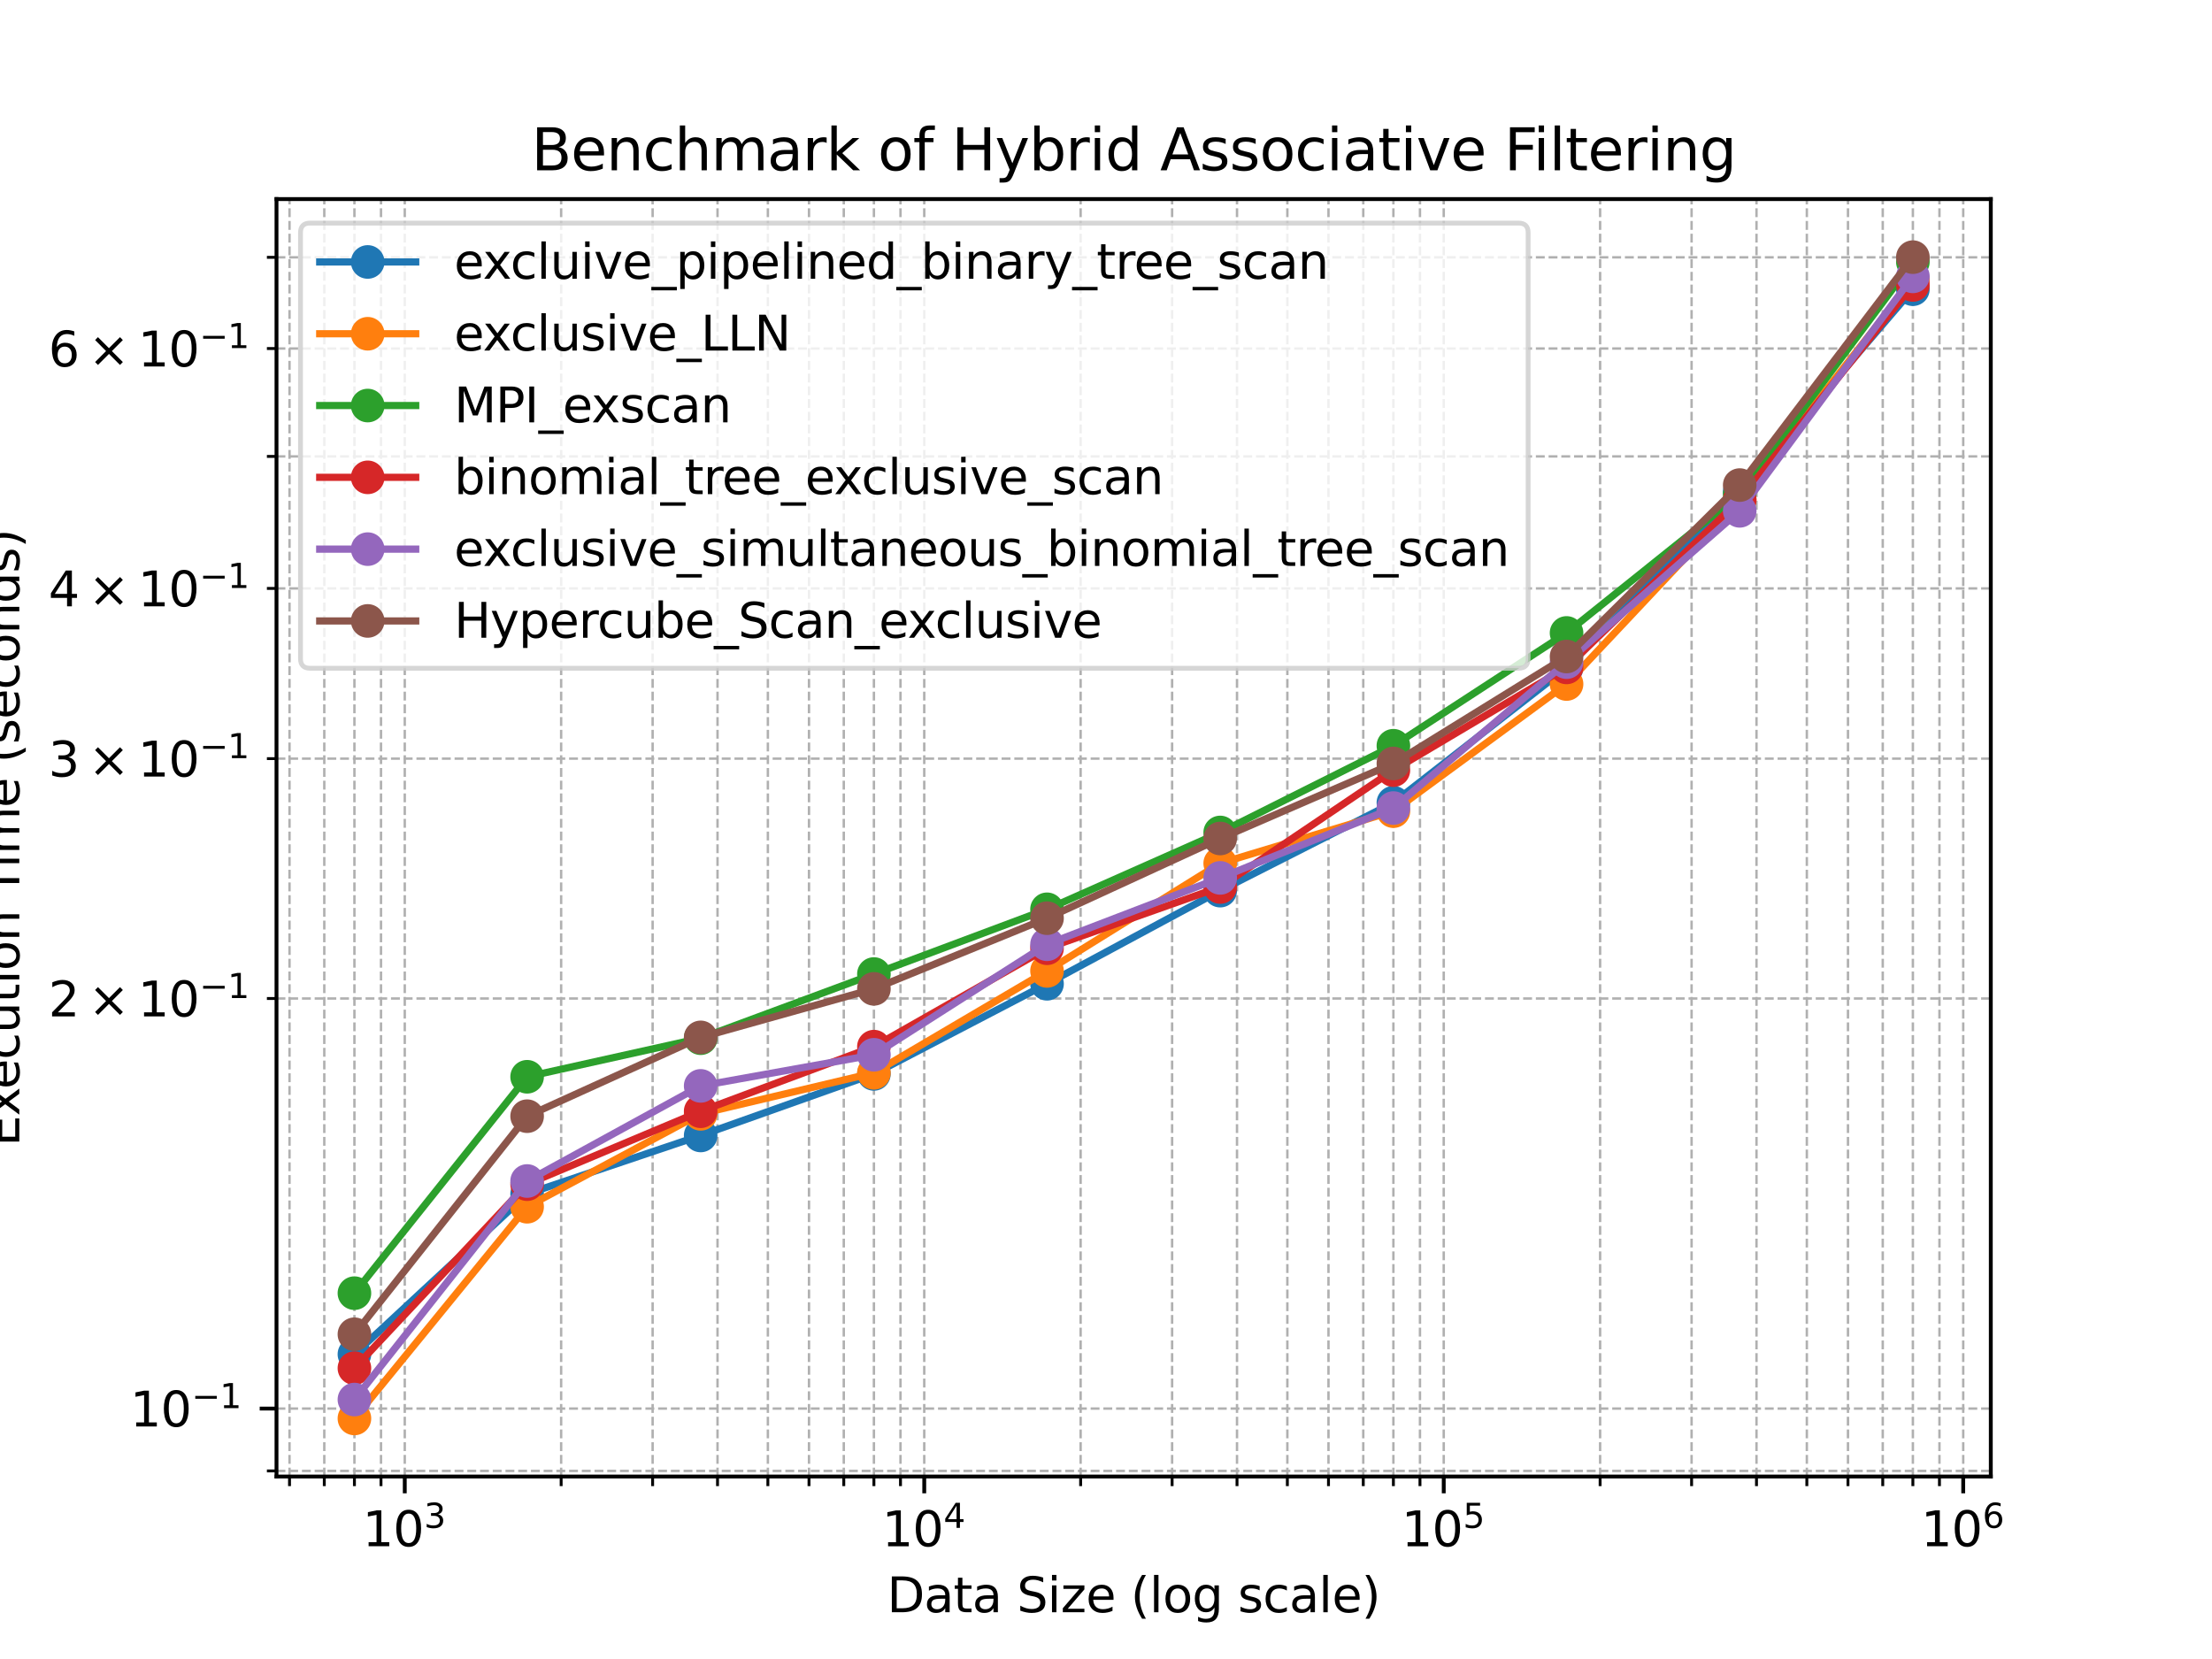<?xml version="1.0" encoding="utf-8" standalone="no"?>
<!DOCTYPE svg PUBLIC "-//W3C//DTD SVG 1.1//EN"
  "http://www.w3.org/Graphics/SVG/1.1/DTD/svg11.dtd">
<svg xmlns:xlink="http://www.w3.org/1999/xlink" width="460.8pt" height="345.6pt" viewBox="0 0 460.8 345.6" xmlns="http://www.w3.org/2000/svg" version="1.1">
 <defs>
  <style type="text/css">*{stroke-linejoin: round; stroke-linecap: butt}</style>
 </defs>
 <g id="figure_1">
  <g id="patch_1">
   <path d="M 0 345.6 
L 460.8 345.6 
L 460.8 0 
L 0 0 
z
" style="fill: #ffffff"/>
  </g>
  <g id="axes_1">
   <g id="patch_2">
    <path d="M 57.6 307.584 
L 414.72 307.584 
L 414.72 41.472 
L 57.6 41.472 
z
" style="fill: #ffffff"/>
   </g>
   <g id="matplotlib.axis_1">
    <g id="xtick_1">
     <g id="line2d_1">
      <path d="M 84.32 307.584 
L 84.32 41.472 
" clip-path="url(#pb7e4872125)" style="fill: none; stroke-dasharray: 1.85,0.8; stroke-dashoffset: 0; stroke: #b0b0b0; stroke-width: 0.5"/>
     </g>
     <g id="line2d_2">
      <defs>
       <path id="maec8aef0d5" d="M 0 0 
L 0 3.5 
" style="stroke: #000000; stroke-width: 0.8"/>
      </defs>
      <g>
       <use xlink:href="#maec8aef0d5" x="84.32" y="307.584" style="stroke: #000000; stroke-width: 0.8"/>
      </g>
     </g>
     <g id="text_1">
      <!-- $\mathdefault{10^{3}}$ -->
      <g transform="translate(75.52 322.182) scale(0.1 -0.1)">
       <defs>
        <path id="DejaVuSans-31" d="M 794 531 
L 1825 531 
L 1825 4091 
L 703 3866 
L 703 4441 
L 1819 4666 
L 2450 4666 
L 2450 531 
L 3481 531 
L 3481 0 
L 794 0 
L 794 531 
z
" transform="scale(0.016)"/>
        <path id="DejaVuSans-30" d="M 2034 4250 
Q 1547 4250 1301 3770 
Q 1056 3291 1056 2328 
Q 1056 1369 1301 889 
Q 1547 409 2034 409 
Q 2525 409 2770 889 
Q 3016 1369 3016 2328 
Q 3016 3291 2770 3770 
Q 2525 4250 2034 4250 
z
M 2034 4750 
Q 2819 4750 3233 4129 
Q 3647 3509 3647 2328 
Q 3647 1150 3233 529 
Q 2819 -91 2034 -91 
Q 1250 -91 836 529 
Q 422 1150 422 2328 
Q 422 3509 836 4129 
Q 1250 4750 2034 4750 
z
" transform="scale(0.016)"/>
        <path id="DejaVuSans-33" d="M 2597 2516 
Q 3050 2419 3304 2112 
Q 3559 1806 3559 1356 
Q 3559 666 3084 287 
Q 2609 -91 1734 -91 
Q 1441 -91 1130 -33 
Q 819 25 488 141 
L 488 750 
Q 750 597 1062 519 
Q 1375 441 1716 441 
Q 2309 441 2620 675 
Q 2931 909 2931 1356 
Q 2931 1769 2642 2001 
Q 2353 2234 1838 2234 
L 1294 2234 
L 1294 2753 
L 1863 2753 
Q 2328 2753 2575 2939 
Q 2822 3125 2822 3475 
Q 2822 3834 2567 4026 
Q 2313 4219 1838 4219 
Q 1578 4219 1281 4162 
Q 984 4106 628 3988 
L 628 4550 
Q 988 4650 1302 4700 
Q 1616 4750 1894 4750 
Q 2613 4750 3031 4423 
Q 3450 4097 3450 3541 
Q 3450 3153 3228 2886 
Q 3006 2619 2597 2516 
z
" transform="scale(0.016)"/>
       </defs>
       <use xlink:href="#DejaVuSans-31" transform="translate(0 0.766)"/>
       <use xlink:href="#DejaVuSans-30" transform="translate(63.623 0.766)"/>
       <use xlink:href="#DejaVuSans-33" transform="translate(128.203 39.047) scale(0.7)"/>
      </g>
     </g>
    </g>
    <g id="xtick_2">
     <g id="line2d_3">
      <path d="M 192.538 307.584 
L 192.538 41.472 
" clip-path="url(#pb7e4872125)" style="fill: none; stroke-dasharray: 1.85,0.8; stroke-dashoffset: 0; stroke: #b0b0b0; stroke-width: 0.5"/>
     </g>
     <g id="line2d_4">
      <g>
       <use xlink:href="#maec8aef0d5" x="192.538" y="307.584" style="stroke: #000000; stroke-width: 0.8"/>
      </g>
     </g>
     <g id="text_2">
      <!-- $\mathdefault{10^{4}}$ -->
      <g transform="translate(183.738 322.182) scale(0.1 -0.1)">
       <defs>
        <path id="DejaVuSans-34" d="M 2419 4116 
L 825 1625 
L 2419 1625 
L 2419 4116 
z
M 2253 4666 
L 3047 4666 
L 3047 1625 
L 3713 1625 
L 3713 1100 
L 3047 1100 
L 3047 0 
L 2419 0 
L 2419 1100 
L 313 1100 
L 313 1709 
L 2253 4666 
z
" transform="scale(0.016)"/>
       </defs>
       <use xlink:href="#DejaVuSans-31" transform="translate(0 0.684)"/>
       <use xlink:href="#DejaVuSans-30" transform="translate(63.623 0.684)"/>
       <use xlink:href="#DejaVuSans-34" transform="translate(128.203 38.966) scale(0.7)"/>
      </g>
     </g>
    </g>
    <g id="xtick_3">
     <g id="line2d_5">
      <path d="M 300.757 307.584 
L 300.757 41.472 
" clip-path="url(#pb7e4872125)" style="fill: none; stroke-dasharray: 1.85,0.8; stroke-dashoffset: 0; stroke: #b0b0b0; stroke-width: 0.5"/>
     </g>
     <g id="line2d_6">
      <g>
       <use xlink:href="#maec8aef0d5" x="300.757" y="307.584" style="stroke: #000000; stroke-width: 0.8"/>
      </g>
     </g>
     <g id="text_3">
      <!-- $\mathdefault{10^{5}}$ -->
      <g transform="translate(291.957 322.182) scale(0.1 -0.1)">
       <defs>
        <path id="DejaVuSans-35" d="M 691 4666 
L 3169 4666 
L 3169 4134 
L 1269 4134 
L 1269 2991 
Q 1406 3038 1543 3061 
Q 1681 3084 1819 3084 
Q 2600 3084 3056 2656 
Q 3513 2228 3513 1497 
Q 3513 744 3044 326 
Q 2575 -91 1722 -91 
Q 1428 -91 1123 -41 
Q 819 9 494 109 
L 494 744 
Q 775 591 1075 516 
Q 1375 441 1709 441 
Q 2250 441 2565 725 
Q 2881 1009 2881 1497 
Q 2881 1984 2565 2268 
Q 2250 2553 1709 2553 
Q 1456 2553 1204 2497 
Q 953 2441 691 2322 
L 691 4666 
z
" transform="scale(0.016)"/>
       </defs>
       <use xlink:href="#DejaVuSans-31" transform="translate(0 0.684)"/>
       <use xlink:href="#DejaVuSans-30" transform="translate(63.623 0.684)"/>
       <use xlink:href="#DejaVuSans-35" transform="translate(128.203 38.966) scale(0.7)"/>
      </g>
     </g>
    </g>
    <g id="xtick_4">
     <g id="line2d_7">
      <path d="M 408.975 307.584 
L 408.975 41.472 
" clip-path="url(#pb7e4872125)" style="fill: none; stroke-dasharray: 1.85,0.8; stroke-dashoffset: 0; stroke: #b0b0b0; stroke-width: 0.5"/>
     </g>
     <g id="line2d_8">
      <g>
       <use xlink:href="#maec8aef0d5" x="408.975" y="307.584" style="stroke: #000000; stroke-width: 0.8"/>
      </g>
     </g>
     <g id="text_4">
      <!-- $\mathdefault{10^{6}}$ -->
      <g transform="translate(400.175 322.182) scale(0.1 -0.1)">
       <defs>
        <path id="DejaVuSans-36" d="M 2113 2584 
Q 1688 2584 1439 2293 
Q 1191 2003 1191 1497 
Q 1191 994 1439 701 
Q 1688 409 2113 409 
Q 2538 409 2786 701 
Q 3034 994 3034 1497 
Q 3034 2003 2786 2293 
Q 2538 2584 2113 2584 
z
M 3366 4563 
L 3366 3988 
Q 3128 4100 2886 4159 
Q 2644 4219 2406 4219 
Q 1781 4219 1451 3797 
Q 1122 3375 1075 2522 
Q 1259 2794 1537 2939 
Q 1816 3084 2150 3084 
Q 2853 3084 3261 2657 
Q 3669 2231 3669 1497 
Q 3669 778 3244 343 
Q 2819 -91 2113 -91 
Q 1303 -91 875 529 
Q 447 1150 447 2328 
Q 447 3434 972 4092 
Q 1497 4750 2381 4750 
Q 2619 4750 2861 4703 
Q 3103 4656 3366 4563 
z
" transform="scale(0.016)"/>
       </defs>
       <use xlink:href="#DejaVuSans-31" transform="translate(0 0.766)"/>
       <use xlink:href="#DejaVuSans-30" transform="translate(63.623 0.766)"/>
       <use xlink:href="#DejaVuSans-36" transform="translate(128.203 39.047) scale(0.7)"/>
      </g>
     </g>
    </g>
    <g id="xtick_5">
     <g id="line2d_9">
      <path d="M 60.312 307.584 
L 60.312 41.472 
" clip-path="url(#pb7e4872125)" style="fill: none; stroke-dasharray: 1.85,0.8; stroke-dashoffset: 0; stroke: #b0b0b0; stroke-width: 0.5"/>
     </g>
     <g id="line2d_10">
      <defs>
       <path id="m69856ab4ca" d="M 0 0 
L 0 2 
" style="stroke: #000000; stroke-width: 0.6"/>
      </defs>
      <g>
       <use xlink:href="#m69856ab4ca" x="60.312" y="307.584" style="stroke: #000000; stroke-width: 0.6"/>
      </g>
     </g>
    </g>
    <g id="xtick_6">
     <g id="line2d_11">
      <path d="M 67.557 307.584 
L 67.557 41.472 
" clip-path="url(#pb7e4872125)" style="fill: none; stroke-dasharray: 1.85,0.8; stroke-dashoffset: 0; stroke: #b0b0b0; stroke-width: 0.5"/>
     </g>
     <g id="line2d_12">
      <g>
       <use xlink:href="#m69856ab4ca" x="67.557" y="307.584" style="stroke: #000000; stroke-width: 0.6"/>
      </g>
     </g>
    </g>
    <g id="xtick_7">
     <g id="line2d_13">
      <path d="M 73.833 307.584 
L 73.833 41.472 
" clip-path="url(#pb7e4872125)" style="fill: none; stroke-dasharray: 1.85,0.8; stroke-dashoffset: 0; stroke: #b0b0b0; stroke-width: 0.5"/>
     </g>
     <g id="line2d_14">
      <g>
       <use xlink:href="#m69856ab4ca" x="73.833" y="307.584" style="stroke: #000000; stroke-width: 0.6"/>
      </g>
     </g>
    </g>
    <g id="xtick_8">
     <g id="line2d_15">
      <path d="M 79.368 307.584 
L 79.368 41.472 
" clip-path="url(#pb7e4872125)" style="fill: none; stroke-dasharray: 1.85,0.8; stroke-dashoffset: 0; stroke: #b0b0b0; stroke-width: 0.5"/>
     </g>
     <g id="line2d_16">
      <g>
       <use xlink:href="#m69856ab4ca" x="79.368" y="307.584" style="stroke: #000000; stroke-width: 0.6"/>
      </g>
     </g>
    </g>
    <g id="xtick_9">
     <g id="line2d_17">
      <path d="M 116.897 307.584 
L 116.897 41.472 
" clip-path="url(#pb7e4872125)" style="fill: none; stroke-dasharray: 1.85,0.8; stroke-dashoffset: 0; stroke: #b0b0b0; stroke-width: 0.5"/>
     </g>
     <g id="line2d_18">
      <g>
       <use xlink:href="#m69856ab4ca" x="116.897" y="307.584" style="stroke: #000000; stroke-width: 0.6"/>
      </g>
     </g>
    </g>
    <g id="xtick_10">
     <g id="line2d_19">
      <path d="M 135.953 307.584 
L 135.953 41.472 
" clip-path="url(#pb7e4872125)" style="fill: none; stroke-dasharray: 1.85,0.8; stroke-dashoffset: 0; stroke: #b0b0b0; stroke-width: 0.5"/>
     </g>
     <g id="line2d_20">
      <g>
       <use xlink:href="#m69856ab4ca" x="135.953" y="307.584" style="stroke: #000000; stroke-width: 0.6"/>
      </g>
     </g>
    </g>
    <g id="xtick_11">
     <g id="line2d_21">
      <path d="M 149.474 307.584 
L 149.474 41.472 
" clip-path="url(#pb7e4872125)" style="fill: none; stroke-dasharray: 1.85,0.8; stroke-dashoffset: 0; stroke: #b0b0b0; stroke-width: 0.5"/>
     </g>
     <g id="line2d_22">
      <g>
       <use xlink:href="#m69856ab4ca" x="149.474" y="307.584" style="stroke: #000000; stroke-width: 0.6"/>
      </g>
     </g>
    </g>
    <g id="xtick_12">
     <g id="line2d_23">
      <path d="M 159.961 307.584 
L 159.961 41.472 
" clip-path="url(#pb7e4872125)" style="fill: none; stroke-dasharray: 1.85,0.8; stroke-dashoffset: 0; stroke: #b0b0b0; stroke-width: 0.5"/>
     </g>
     <g id="line2d_24">
      <g>
       <use xlink:href="#m69856ab4ca" x="159.961" y="307.584" style="stroke: #000000; stroke-width: 0.6"/>
      </g>
     </g>
    </g>
    <g id="xtick_13">
     <g id="line2d_25">
      <path d="M 168.53 307.584 
L 168.53 41.472 
" clip-path="url(#pb7e4872125)" style="fill: none; stroke-dasharray: 1.85,0.8; stroke-dashoffset: 0; stroke: #b0b0b0; stroke-width: 0.5"/>
     </g>
     <g id="line2d_26">
      <g>
       <use xlink:href="#m69856ab4ca" x="168.53" y="307.584" style="stroke: #000000; stroke-width: 0.6"/>
      </g>
     </g>
    </g>
    <g id="xtick_14">
     <g id="line2d_27">
      <path d="M 175.775 307.584 
L 175.775 41.472 
" clip-path="url(#pb7e4872125)" style="fill: none; stroke-dasharray: 1.85,0.8; stroke-dashoffset: 0; stroke: #b0b0b0; stroke-width: 0.5"/>
     </g>
     <g id="line2d_28">
      <g>
       <use xlink:href="#m69856ab4ca" x="175.775" y="307.584" style="stroke: #000000; stroke-width: 0.6"/>
      </g>
     </g>
    </g>
    <g id="xtick_15">
     <g id="line2d_29">
      <path d="M 182.051 307.584 
L 182.051 41.472 
" clip-path="url(#pb7e4872125)" style="fill: none; stroke-dasharray: 1.85,0.8; stroke-dashoffset: 0; stroke: #b0b0b0; stroke-width: 0.5"/>
     </g>
     <g id="line2d_30">
      <g>
       <use xlink:href="#m69856ab4ca" x="182.051" y="307.584" style="stroke: #000000; stroke-width: 0.6"/>
      </g>
     </g>
    </g>
    <g id="xtick_16">
     <g id="line2d_31">
      <path d="M 187.587 307.584 
L 187.587 41.472 
" clip-path="url(#pb7e4872125)" style="fill: none; stroke-dasharray: 1.85,0.8; stroke-dashoffset: 0; stroke: #b0b0b0; stroke-width: 0.5"/>
     </g>
     <g id="line2d_32">
      <g>
       <use xlink:href="#m69856ab4ca" x="187.587" y="307.584" style="stroke: #000000; stroke-width: 0.6"/>
      </g>
     </g>
    </g>
    <g id="xtick_17">
     <g id="line2d_33">
      <path d="M 225.115 307.584 
L 225.115 41.472 
" clip-path="url(#pb7e4872125)" style="fill: none; stroke-dasharray: 1.85,0.8; stroke-dashoffset: 0; stroke: #b0b0b0; stroke-width: 0.5"/>
     </g>
     <g id="line2d_34">
      <g>
       <use xlink:href="#m69856ab4ca" x="225.115" y="307.584" style="stroke: #000000; stroke-width: 0.6"/>
      </g>
     </g>
    </g>
    <g id="xtick_18">
     <g id="line2d_35">
      <path d="M 244.172 307.584 
L 244.172 41.472 
" clip-path="url(#pb7e4872125)" style="fill: none; stroke-dasharray: 1.85,0.8; stroke-dashoffset: 0; stroke: #b0b0b0; stroke-width: 0.5"/>
     </g>
     <g id="line2d_36">
      <g>
       <use xlink:href="#m69856ab4ca" x="244.172" y="307.584" style="stroke: #000000; stroke-width: 0.6"/>
      </g>
     </g>
    </g>
    <g id="xtick_19">
     <g id="line2d_37">
      <path d="M 257.692 307.584 
L 257.692 41.472 
" clip-path="url(#pb7e4872125)" style="fill: none; stroke-dasharray: 1.85,0.8; stroke-dashoffset: 0; stroke: #b0b0b0; stroke-width: 0.5"/>
     </g>
     <g id="line2d_38">
      <g>
       <use xlink:href="#m69856ab4ca" x="257.692" y="307.584" style="stroke: #000000; stroke-width: 0.6"/>
      </g>
     </g>
    </g>
    <g id="xtick_20">
     <g id="line2d_39">
      <path d="M 268.18 307.584 
L 268.18 41.472 
" clip-path="url(#pb7e4872125)" style="fill: none; stroke-dasharray: 1.85,0.8; stroke-dashoffset: 0; stroke: #b0b0b0; stroke-width: 0.5"/>
     </g>
     <g id="line2d_40">
      <g>
       <use xlink:href="#m69856ab4ca" x="268.18" y="307.584" style="stroke: #000000; stroke-width: 0.6"/>
      </g>
     </g>
    </g>
    <g id="xtick_21">
     <g id="line2d_41">
      <path d="M 276.748 307.584 
L 276.748 41.472 
" clip-path="url(#pb7e4872125)" style="fill: none; stroke-dasharray: 1.85,0.8; stroke-dashoffset: 0; stroke: #b0b0b0; stroke-width: 0.5"/>
     </g>
     <g id="line2d_42">
      <g>
       <use xlink:href="#m69856ab4ca" x="276.748" y="307.584" style="stroke: #000000; stroke-width: 0.6"/>
      </g>
     </g>
    </g>
    <g id="xtick_22">
     <g id="line2d_43">
      <path d="M 283.993 307.584 
L 283.993 41.472 
" clip-path="url(#pb7e4872125)" style="fill: none; stroke-dasharray: 1.85,0.8; stroke-dashoffset: 0; stroke: #b0b0b0; stroke-width: 0.5"/>
     </g>
     <g id="line2d_44">
      <g>
       <use xlink:href="#m69856ab4ca" x="283.993" y="307.584" style="stroke: #000000; stroke-width: 0.6"/>
      </g>
     </g>
    </g>
    <g id="xtick_23">
     <g id="line2d_45">
      <path d="M 290.269 307.584 
L 290.269 41.472 
" clip-path="url(#pb7e4872125)" style="fill: none; stroke-dasharray: 1.85,0.8; stroke-dashoffset: 0; stroke: #b0b0b0; stroke-width: 0.5"/>
     </g>
     <g id="line2d_46">
      <g>
       <use xlink:href="#m69856ab4ca" x="290.269" y="307.584" style="stroke: #000000; stroke-width: 0.6"/>
      </g>
     </g>
    </g>
    <g id="xtick_24">
     <g id="line2d_47">
      <path d="M 295.805 307.584 
L 295.805 41.472 
" clip-path="url(#pb7e4872125)" style="fill: none; stroke-dasharray: 1.85,0.8; stroke-dashoffset: 0; stroke: #b0b0b0; stroke-width: 0.5"/>
     </g>
     <g id="line2d_48">
      <g>
       <use xlink:href="#m69856ab4ca" x="295.805" y="307.584" style="stroke: #000000; stroke-width: 0.6"/>
      </g>
     </g>
    </g>
    <g id="xtick_25">
     <g id="line2d_49">
      <path d="M 333.333 307.584 
L 333.333 41.472 
" clip-path="url(#pb7e4872125)" style="fill: none; stroke-dasharray: 1.85,0.8; stroke-dashoffset: 0; stroke: #b0b0b0; stroke-width: 0.5"/>
     </g>
     <g id="line2d_50">
      <g>
       <use xlink:href="#m69856ab4ca" x="333.333" y="307.584" style="stroke: #000000; stroke-width: 0.6"/>
      </g>
     </g>
    </g>
    <g id="xtick_26">
     <g id="line2d_51">
      <path d="M 352.39 307.584 
L 352.39 41.472 
" clip-path="url(#pb7e4872125)" style="fill: none; stroke-dasharray: 1.85,0.8; stroke-dashoffset: 0; stroke: #b0b0b0; stroke-width: 0.5"/>
     </g>
     <g id="line2d_52">
      <g>
       <use xlink:href="#m69856ab4ca" x="352.39" y="307.584" style="stroke: #000000; stroke-width: 0.6"/>
      </g>
     </g>
    </g>
    <g id="xtick_27">
     <g id="line2d_53">
      <path d="M 365.91 307.584 
L 365.91 41.472 
" clip-path="url(#pb7e4872125)" style="fill: none; stroke-dasharray: 1.85,0.8; stroke-dashoffset: 0; stroke: #b0b0b0; stroke-width: 0.5"/>
     </g>
     <g id="line2d_54">
      <g>
       <use xlink:href="#m69856ab4ca" x="365.91" y="307.584" style="stroke: #000000; stroke-width: 0.6"/>
      </g>
     </g>
    </g>
    <g id="xtick_28">
     <g id="line2d_55">
      <path d="M 376.398 307.584 
L 376.398 41.472 
" clip-path="url(#pb7e4872125)" style="fill: none; stroke-dasharray: 1.85,0.8; stroke-dashoffset: 0; stroke: #b0b0b0; stroke-width: 0.5"/>
     </g>
     <g id="line2d_56">
      <g>
       <use xlink:href="#m69856ab4ca" x="376.398" y="307.584" style="stroke: #000000; stroke-width: 0.6"/>
      </g>
     </g>
    </g>
    <g id="xtick_29">
     <g id="line2d_57">
      <path d="M 384.967 307.584 
L 384.967 41.472 
" clip-path="url(#pb7e4872125)" style="fill: none; stroke-dasharray: 1.85,0.8; stroke-dashoffset: 0; stroke: #b0b0b0; stroke-width: 0.5"/>
     </g>
     <g id="line2d_58">
      <g>
       <use xlink:href="#m69856ab4ca" x="384.967" y="307.584" style="stroke: #000000; stroke-width: 0.6"/>
      </g>
     </g>
    </g>
    <g id="xtick_30">
     <g id="line2d_59">
      <path d="M 392.211 307.584 
L 392.211 41.472 
" clip-path="url(#pb7e4872125)" style="fill: none; stroke-dasharray: 1.85,0.8; stroke-dashoffset: 0; stroke: #b0b0b0; stroke-width: 0.5"/>
     </g>
     <g id="line2d_60">
      <g>
       <use xlink:href="#m69856ab4ca" x="392.211" y="307.584" style="stroke: #000000; stroke-width: 0.6"/>
      </g>
     </g>
    </g>
    <g id="xtick_31">
     <g id="line2d_61">
      <path d="M 398.487 307.584 
L 398.487 41.472 
" clip-path="url(#pb7e4872125)" style="fill: none; stroke-dasharray: 1.85,0.8; stroke-dashoffset: 0; stroke: #b0b0b0; stroke-width: 0.5"/>
     </g>
     <g id="line2d_62">
      <g>
       <use xlink:href="#m69856ab4ca" x="398.487" y="307.584" style="stroke: #000000; stroke-width: 0.6"/>
      </g>
     </g>
    </g>
    <g id="xtick_32">
     <g id="line2d_63">
      <path d="M 404.023 307.584 
L 404.023 41.472 
" clip-path="url(#pb7e4872125)" style="fill: none; stroke-dasharray: 1.85,0.8; stroke-dashoffset: 0; stroke: #b0b0b0; stroke-width: 0.5"/>
     </g>
     <g id="line2d_64">
      <g>
       <use xlink:href="#m69856ab4ca" x="404.023" y="307.584" style="stroke: #000000; stroke-width: 0.6"/>
      </g>
     </g>
    </g>
    <g id="text_5">
     <!-- Data Size (log scale) -->
     <g transform="translate(184.783 335.861) scale(0.1 -0.1)">
      <defs>
       <path id="DejaVuSans-44" d="M 1259 4147 
L 1259 519 
L 2022 519 
Q 2988 519 3436 956 
Q 3884 1394 3884 2338 
Q 3884 3275 3436 3711 
Q 2988 4147 2022 4147 
L 1259 4147 
z
M 628 4666 
L 1925 4666 
Q 3281 4666 3915 4102 
Q 4550 3538 4550 2338 
Q 4550 1131 3912 565 
Q 3275 0 1925 0 
L 628 0 
L 628 4666 
z
" transform="scale(0.016)"/>
       <path id="DejaVuSans-61" d="M 2194 1759 
Q 1497 1759 1228 1600 
Q 959 1441 959 1056 
Q 959 750 1161 570 
Q 1363 391 1709 391 
Q 2188 391 2477 730 
Q 2766 1069 2766 1631 
L 2766 1759 
L 2194 1759 
z
M 3341 1997 
L 3341 0 
L 2766 0 
L 2766 531 
Q 2569 213 2275 61 
Q 1981 -91 1556 -91 
Q 1019 -91 701 211 
Q 384 513 384 1019 
Q 384 1609 779 1909 
Q 1175 2209 1959 2209 
L 2766 2209 
L 2766 2266 
Q 2766 2663 2505 2880 
Q 2244 3097 1772 3097 
Q 1472 3097 1187 3025 
Q 903 2953 641 2809 
L 641 3341 
Q 956 3463 1253 3523 
Q 1550 3584 1831 3584 
Q 2591 3584 2966 3190 
Q 3341 2797 3341 1997 
z
" transform="scale(0.016)"/>
       <path id="DejaVuSans-74" d="M 1172 4494 
L 1172 3500 
L 2356 3500 
L 2356 3053 
L 1172 3053 
L 1172 1153 
Q 1172 725 1289 603 
Q 1406 481 1766 481 
L 2356 481 
L 2356 0 
L 1766 0 
Q 1100 0 847 248 
Q 594 497 594 1153 
L 594 3053 
L 172 3053 
L 172 3500 
L 594 3500 
L 594 4494 
L 1172 4494 
z
" transform="scale(0.016)"/>
       <path id="DejaVuSans-20" transform="scale(0.016)"/>
       <path id="DejaVuSans-53" d="M 3425 4513 
L 3425 3897 
Q 3066 4069 2747 4153 
Q 2428 4238 2131 4238 
Q 1616 4238 1336 4038 
Q 1056 3838 1056 3469 
Q 1056 3159 1242 3001 
Q 1428 2844 1947 2747 
L 2328 2669 
Q 3034 2534 3370 2195 
Q 3706 1856 3706 1288 
Q 3706 609 3251 259 
Q 2797 -91 1919 -91 
Q 1588 -91 1214 -16 
Q 841 59 441 206 
L 441 856 
Q 825 641 1194 531 
Q 1563 422 1919 422 
Q 2459 422 2753 634 
Q 3047 847 3047 1241 
Q 3047 1584 2836 1778 
Q 2625 1972 2144 2069 
L 1759 2144 
Q 1053 2284 737 2584 
Q 422 2884 422 3419 
Q 422 4038 858 4394 
Q 1294 4750 2059 4750 
Q 2388 4750 2728 4690 
Q 3069 4631 3425 4513 
z
" transform="scale(0.016)"/>
       <path id="DejaVuSans-69" d="M 603 3500 
L 1178 3500 
L 1178 0 
L 603 0 
L 603 3500 
z
M 603 4863 
L 1178 4863 
L 1178 4134 
L 603 4134 
L 603 4863 
z
" transform="scale(0.016)"/>
       <path id="DejaVuSans-7a" d="M 353 3500 
L 3084 3500 
L 3084 2975 
L 922 459 
L 3084 459 
L 3084 0 
L 275 0 
L 275 525 
L 2438 3041 
L 353 3041 
L 353 3500 
z
" transform="scale(0.016)"/>
       <path id="DejaVuSans-65" d="M 3597 1894 
L 3597 1613 
L 953 1613 
Q 991 1019 1311 708 
Q 1631 397 2203 397 
Q 2534 397 2845 478 
Q 3156 559 3463 722 
L 3463 178 
Q 3153 47 2828 -22 
Q 2503 -91 2169 -91 
Q 1331 -91 842 396 
Q 353 884 353 1716 
Q 353 2575 817 3079 
Q 1281 3584 2069 3584 
Q 2775 3584 3186 3129 
Q 3597 2675 3597 1894 
z
M 3022 2063 
Q 3016 2534 2758 2815 
Q 2500 3097 2075 3097 
Q 1594 3097 1305 2825 
Q 1016 2553 972 2059 
L 3022 2063 
z
" transform="scale(0.016)"/>
       <path id="DejaVuSans-28" d="M 1984 4856 
Q 1566 4138 1362 3434 
Q 1159 2731 1159 2009 
Q 1159 1288 1364 580 
Q 1569 -128 1984 -844 
L 1484 -844 
Q 1016 -109 783 600 
Q 550 1309 550 2009 
Q 550 2706 781 3412 
Q 1013 4119 1484 4856 
L 1984 4856 
z
" transform="scale(0.016)"/>
       <path id="DejaVuSans-6c" d="M 603 4863 
L 1178 4863 
L 1178 0 
L 603 0 
L 603 4863 
z
" transform="scale(0.016)"/>
       <path id="DejaVuSans-6f" d="M 1959 3097 
Q 1497 3097 1228 2736 
Q 959 2375 959 1747 
Q 959 1119 1226 758 
Q 1494 397 1959 397 
Q 2419 397 2687 759 
Q 2956 1122 2956 1747 
Q 2956 2369 2687 2733 
Q 2419 3097 1959 3097 
z
M 1959 3584 
Q 2709 3584 3137 3096 
Q 3566 2609 3566 1747 
Q 3566 888 3137 398 
Q 2709 -91 1959 -91 
Q 1206 -91 779 398 
Q 353 888 353 1747 
Q 353 2609 779 3096 
Q 1206 3584 1959 3584 
z
" transform="scale(0.016)"/>
       <path id="DejaVuSans-67" d="M 2906 1791 
Q 2906 2416 2648 2759 
Q 2391 3103 1925 3103 
Q 1463 3103 1205 2759 
Q 947 2416 947 1791 
Q 947 1169 1205 825 
Q 1463 481 1925 481 
Q 2391 481 2648 825 
Q 2906 1169 2906 1791 
z
M 3481 434 
Q 3481 -459 3084 -895 
Q 2688 -1331 1869 -1331 
Q 1566 -1331 1297 -1286 
Q 1028 -1241 775 -1147 
L 775 -588 
Q 1028 -725 1275 -790 
Q 1522 -856 1778 -856 
Q 2344 -856 2625 -561 
Q 2906 -266 2906 331 
L 2906 616 
Q 2728 306 2450 153 
Q 2172 0 1784 0 
Q 1141 0 747 490 
Q 353 981 353 1791 
Q 353 2603 747 3093 
Q 1141 3584 1784 3584 
Q 2172 3584 2450 3431 
Q 2728 3278 2906 2969 
L 2906 3500 
L 3481 3500 
L 3481 434 
z
" transform="scale(0.016)"/>
       <path id="DejaVuSans-73" d="M 2834 3397 
L 2834 2853 
Q 2591 2978 2328 3040 
Q 2066 3103 1784 3103 
Q 1356 3103 1142 2972 
Q 928 2841 928 2578 
Q 928 2378 1081 2264 
Q 1234 2150 1697 2047 
L 1894 2003 
Q 2506 1872 2764 1633 
Q 3022 1394 3022 966 
Q 3022 478 2636 193 
Q 2250 -91 1575 -91 
Q 1294 -91 989 -36 
Q 684 19 347 128 
L 347 722 
Q 666 556 975 473 
Q 1284 391 1588 391 
Q 1994 391 2212 530 
Q 2431 669 2431 922 
Q 2431 1156 2273 1281 
Q 2116 1406 1581 1522 
L 1381 1569 
Q 847 1681 609 1914 
Q 372 2147 372 2553 
Q 372 3047 722 3315 
Q 1072 3584 1716 3584 
Q 2034 3584 2315 3537 
Q 2597 3491 2834 3397 
z
" transform="scale(0.016)"/>
       <path id="DejaVuSans-63" d="M 3122 3366 
L 3122 2828 
Q 2878 2963 2633 3030 
Q 2388 3097 2138 3097 
Q 1578 3097 1268 2742 
Q 959 2388 959 1747 
Q 959 1106 1268 751 
Q 1578 397 2138 397 
Q 2388 397 2633 464 
Q 2878 531 3122 666 
L 3122 134 
Q 2881 22 2623 -34 
Q 2366 -91 2075 -91 
Q 1284 -91 818 406 
Q 353 903 353 1747 
Q 353 2603 823 3093 
Q 1294 3584 2113 3584 
Q 2378 3584 2631 3529 
Q 2884 3475 3122 3366 
z
" transform="scale(0.016)"/>
       <path id="DejaVuSans-29" d="M 513 4856 
L 1013 4856 
Q 1481 4119 1714 3412 
Q 1947 2706 1947 2009 
Q 1947 1309 1714 600 
Q 1481 -109 1013 -844 
L 513 -844 
Q 928 -128 1133 580 
Q 1338 1288 1338 2009 
Q 1338 2731 1133 3434 
Q 928 4138 513 4856 
z
" transform="scale(0.016)"/>
      </defs>
      <use xlink:href="#DejaVuSans-44"/>
      <use xlink:href="#DejaVuSans-61" transform="translate(77.002 0)"/>
      <use xlink:href="#DejaVuSans-74" transform="translate(138.281 0)"/>
      <use xlink:href="#DejaVuSans-61" transform="translate(177.49 0)"/>
      <use xlink:href="#DejaVuSans-20" transform="translate(238.77 0)"/>
      <use xlink:href="#DejaVuSans-53" transform="translate(270.557 0)"/>
      <use xlink:href="#DejaVuSans-69" transform="translate(334.033 0)"/>
      <use xlink:href="#DejaVuSans-7a" transform="translate(361.816 0)"/>
      <use xlink:href="#DejaVuSans-65" transform="translate(414.307 0)"/>
      <use xlink:href="#DejaVuSans-20" transform="translate(475.83 0)"/>
      <use xlink:href="#DejaVuSans-28" transform="translate(507.617 0)"/>
      <use xlink:href="#DejaVuSans-6c" transform="translate(546.631 0)"/>
      <use xlink:href="#DejaVuSans-6f" transform="translate(574.414 0)"/>
      <use xlink:href="#DejaVuSans-67" transform="translate(635.596 0)"/>
      <use xlink:href="#DejaVuSans-20" transform="translate(699.072 0)"/>
      <use xlink:href="#DejaVuSans-73" transform="translate(730.859 0)"/>
      <use xlink:href="#DejaVuSans-63" transform="translate(782.959 0)"/>
      <use xlink:href="#DejaVuSans-61" transform="translate(837.939 0)"/>
      <use xlink:href="#DejaVuSans-6c" transform="translate(899.219 0)"/>
      <use xlink:href="#DejaVuSans-65" transform="translate(927.002 0)"/>
      <use xlink:href="#DejaVuSans-29" transform="translate(988.525 0)"/>
     </g>
    </g>
   </g>
   <g id="matplotlib.axis_2">
    <g id="ytick_1">
     <g id="line2d_65">
      <path d="M 57.6 293.435 
L 414.72 293.435 
" clip-path="url(#pb7e4872125)" style="fill: none; stroke-dasharray: 1.85,0.8; stroke-dashoffset: 0; stroke: #b0b0b0; stroke-width: 0.5"/>
     </g>
     <g id="line2d_66">
      <defs>
       <path id="ma326645a9e" d="M 0 0 
L -3.5 0 
" style="stroke: #000000; stroke-width: 0.8"/>
      </defs>
      <g>
       <use xlink:href="#ma326645a9e" x="57.6" y="293.435" style="stroke: #000000; stroke-width: 0.8"/>
      </g>
     </g>
     <g id="text_6">
      <!-- $\mathdefault{10^{-1}}$ -->
      <g transform="translate(27.1 297.234) scale(0.1 -0.1)">
       <defs>
        <path id="DejaVuSans-2212" d="M 678 2272 
L 4684 2272 
L 4684 1741 
L 678 1741 
L 678 2272 
z
" transform="scale(0.016)"/>
       </defs>
       <use xlink:href="#DejaVuSans-31" transform="translate(0 0.684)"/>
       <use xlink:href="#DejaVuSans-30" transform="translate(63.623 0.684)"/>
       <use xlink:href="#DejaVuSans-2212" transform="translate(128.203 38.966) scale(0.7)"/>
       <use xlink:href="#DejaVuSans-31" transform="translate(186.855 38.966) scale(0.7)"/>
      </g>
     </g>
    </g>
    <g id="ytick_2">
     <g id="line2d_67">
      <path d="M 57.6 306.42 
L 414.72 306.42 
" clip-path="url(#pb7e4872125)" style="fill: none; stroke-dasharray: 1.85,0.8; stroke-dashoffset: 0; stroke: #b0b0b0; stroke-width: 0.5"/>
     </g>
     <g id="line2d_68">
      <defs>
       <path id="m1dd0c17a32" d="M 0 0 
L -2 0 
" style="stroke: #000000; stroke-width: 0.6"/>
      </defs>
      <g>
       <use xlink:href="#m1dd0c17a32" x="57.6" y="306.42" style="stroke: #000000; stroke-width: 0.6"/>
      </g>
     </g>
    </g>
    <g id="ytick_3">
     <g id="line2d_69">
      <path d="M 57.6 208.008 
L 414.72 208.008 
" clip-path="url(#pb7e4872125)" style="fill: none; stroke-dasharray: 1.85,0.8; stroke-dashoffset: 0; stroke: #b0b0b0; stroke-width: 0.5"/>
     </g>
     <g id="line2d_70">
      <g>
       <use xlink:href="#m1dd0c17a32" x="57.6" y="208.008" style="stroke: #000000; stroke-width: 0.6"/>
      </g>
     </g>
     <g id="text_7">
      <!-- $\mathdefault{2\times10^{-1}}$ -->
      <g transform="translate(10.1 211.807) scale(0.1 -0.1)">
       <defs>
        <path id="DejaVuSans-32" d="M 1228 531 
L 3431 531 
L 3431 0 
L 469 0 
L 469 531 
Q 828 903 1448 1529 
Q 2069 2156 2228 2338 
Q 2531 2678 2651 2914 
Q 2772 3150 2772 3378 
Q 2772 3750 2511 3984 
Q 2250 4219 1831 4219 
Q 1534 4219 1204 4116 
Q 875 4013 500 3803 
L 500 4441 
Q 881 4594 1212 4672 
Q 1544 4750 1819 4750 
Q 2544 4750 2975 4387 
Q 3406 4025 3406 3419 
Q 3406 3131 3298 2873 
Q 3191 2616 2906 2266 
Q 2828 2175 2409 1742 
Q 1991 1309 1228 531 
z
" transform="scale(0.016)"/>
        <path id="DejaVuSans-d7" d="M 4488 3438 
L 3059 2003 
L 4488 575 
L 4116 197 
L 2681 1631 
L 1247 197 
L 878 575 
L 2303 2003 
L 878 3438 
L 1247 3816 
L 2681 2381 
L 4116 3816 
L 4488 3438 
z
" transform="scale(0.016)"/>
       </defs>
       <use xlink:href="#DejaVuSans-32" transform="translate(0 0.684)"/>
       <use xlink:href="#DejaVuSans-d7" transform="translate(83.105 0.684)"/>
       <use xlink:href="#DejaVuSans-31" transform="translate(186.377 0.684)"/>
       <use xlink:href="#DejaVuSans-30" transform="translate(250 0.684)"/>
       <use xlink:href="#DejaVuSans-2212" transform="translate(314.58 38.966) scale(0.7)"/>
       <use xlink:href="#DejaVuSans-31" transform="translate(373.232 38.966) scale(0.7)"/>
      </g>
     </g>
    </g>
    <g id="ytick_4">
     <g id="line2d_71">
      <path d="M 57.6 158.036 
L 414.72 158.036 
" clip-path="url(#pb7e4872125)" style="fill: none; stroke-dasharray: 1.85,0.8; stroke-dashoffset: 0; stroke: #b0b0b0; stroke-width: 0.5"/>
     </g>
     <g id="line2d_72">
      <g>
       <use xlink:href="#m1dd0c17a32" x="57.6" y="158.036" style="stroke: #000000; stroke-width: 0.6"/>
      </g>
     </g>
     <g id="text_8">
      <!-- $\mathdefault{3\times10^{-1}}$ -->
      <g transform="translate(10.1 161.835) scale(0.1 -0.1)">
       <use xlink:href="#DejaVuSans-33" transform="translate(0 0.684)"/>
       <use xlink:href="#DejaVuSans-d7" transform="translate(83.105 0.684)"/>
       <use xlink:href="#DejaVuSans-31" transform="translate(186.377 0.684)"/>
       <use xlink:href="#DejaVuSans-30" transform="translate(250 0.684)"/>
       <use xlink:href="#DejaVuSans-2212" transform="translate(314.58 38.966) scale(0.7)"/>
       <use xlink:href="#DejaVuSans-31" transform="translate(373.232 38.966) scale(0.7)"/>
      </g>
     </g>
    </g>
    <g id="ytick_5">
     <g id="line2d_73">
      <path d="M 57.6 122.58 
L 414.72 122.58 
" clip-path="url(#pb7e4872125)" style="fill: none; stroke-dasharray: 1.85,0.8; stroke-dashoffset: 0; stroke: #b0b0b0; stroke-width: 0.5"/>
     </g>
     <g id="line2d_74">
      <g>
       <use xlink:href="#m1dd0c17a32" x="57.6" y="122.58" style="stroke: #000000; stroke-width: 0.6"/>
      </g>
     </g>
     <g id="text_9">
      <!-- $\mathdefault{4\times10^{-1}}$ -->
      <g transform="translate(10.1 126.379) scale(0.1 -0.1)">
       <use xlink:href="#DejaVuSans-34" transform="translate(0 0.684)"/>
       <use xlink:href="#DejaVuSans-d7" transform="translate(83.105 0.684)"/>
       <use xlink:href="#DejaVuSans-31" transform="translate(186.377 0.684)"/>
       <use xlink:href="#DejaVuSans-30" transform="translate(250 0.684)"/>
       <use xlink:href="#DejaVuSans-2212" transform="translate(314.58 38.966) scale(0.7)"/>
       <use xlink:href="#DejaVuSans-31" transform="translate(373.232 38.966) scale(0.7)"/>
      </g>
     </g>
    </g>
    <g id="ytick_6">
     <g id="line2d_75">
      <path d="M 57.6 95.079 
L 414.72 95.079 
" clip-path="url(#pb7e4872125)" style="fill: none; stroke-dasharray: 1.85,0.8; stroke-dashoffset: 0; stroke: #b0b0b0; stroke-width: 0.5"/>
     </g>
     <g id="line2d_76">
      <g>
       <use xlink:href="#m1dd0c17a32" x="57.6" y="95.079" style="stroke: #000000; stroke-width: 0.6"/>
      </g>
     </g>
    </g>
    <g id="ytick_7">
     <g id="line2d_77">
      <path d="M 57.6 72.608 
L 414.72 72.608 
" clip-path="url(#pb7e4872125)" style="fill: none; stroke-dasharray: 1.85,0.8; stroke-dashoffset: 0; stroke: #b0b0b0; stroke-width: 0.5"/>
     </g>
     <g id="line2d_78">
      <g>
       <use xlink:href="#m1dd0c17a32" x="57.6" y="72.608" style="stroke: #000000; stroke-width: 0.6"/>
      </g>
     </g>
     <g id="text_10">
      <!-- $\mathdefault{6\times10^{-1}}$ -->
      <g transform="translate(10.1 76.408) scale(0.1 -0.1)">
       <use xlink:href="#DejaVuSans-36" transform="translate(0 0.684)"/>
       <use xlink:href="#DejaVuSans-d7" transform="translate(83.105 0.684)"/>
       <use xlink:href="#DejaVuSans-31" transform="translate(186.377 0.684)"/>
       <use xlink:href="#DejaVuSans-30" transform="translate(250 0.684)"/>
       <use xlink:href="#DejaVuSans-2212" transform="translate(314.58 38.966) scale(0.7)"/>
       <use xlink:href="#DejaVuSans-31" transform="translate(373.232 38.966) scale(0.7)"/>
      </g>
     </g>
    </g>
    <g id="ytick_8">
     <g id="line2d_79">
      <path d="M 57.6 53.61 
L 414.72 53.61 
" clip-path="url(#pb7e4872125)" style="fill: none; stroke-dasharray: 1.85,0.8; stroke-dashoffset: 0; stroke: #b0b0b0; stroke-width: 0.5"/>
     </g>
     <g id="line2d_80">
      <g>
       <use xlink:href="#m1dd0c17a32" x="57.6" y="53.61" style="stroke: #000000; stroke-width: 0.6"/>
      </g>
     </g>
    </g>
    <g id="text_11">
     <!-- Execution Time (seconds) -->
     <g transform="translate(4.02 238.813) rotate(-90) scale(0.1 -0.1)">
      <defs>
       <path id="DejaVuSans-45" d="M 628 4666 
L 3578 4666 
L 3578 4134 
L 1259 4134 
L 1259 2753 
L 3481 2753 
L 3481 2222 
L 1259 2222 
L 1259 531 
L 3634 531 
L 3634 0 
L 628 0 
L 628 4666 
z
" transform="scale(0.016)"/>
       <path id="DejaVuSans-78" d="M 3513 3500 
L 2247 1797 
L 3578 0 
L 2900 0 
L 1881 1375 
L 863 0 
L 184 0 
L 1544 1831 
L 300 3500 
L 978 3500 
L 1906 2253 
L 2834 3500 
L 3513 3500 
z
" transform="scale(0.016)"/>
       <path id="DejaVuSans-75" d="M 544 1381 
L 544 3500 
L 1119 3500 
L 1119 1403 
Q 1119 906 1312 657 
Q 1506 409 1894 409 
Q 2359 409 2629 706 
Q 2900 1003 2900 1516 
L 2900 3500 
L 3475 3500 
L 3475 0 
L 2900 0 
L 2900 538 
Q 2691 219 2414 64 
Q 2138 -91 1772 -91 
Q 1169 -91 856 284 
Q 544 659 544 1381 
z
M 1991 3584 
L 1991 3584 
z
" transform="scale(0.016)"/>
       <path id="DejaVuSans-6e" d="M 3513 2113 
L 3513 0 
L 2938 0 
L 2938 2094 
Q 2938 2591 2744 2837 
Q 2550 3084 2163 3084 
Q 1697 3084 1428 2787 
Q 1159 2491 1159 1978 
L 1159 0 
L 581 0 
L 581 3500 
L 1159 3500 
L 1159 2956 
Q 1366 3272 1645 3428 
Q 1925 3584 2291 3584 
Q 2894 3584 3203 3211 
Q 3513 2838 3513 2113 
z
" transform="scale(0.016)"/>
       <path id="DejaVuSans-54" d="M -19 4666 
L 3928 4666 
L 3928 4134 
L 2272 4134 
L 2272 0 
L 1638 0 
L 1638 4134 
L -19 4134 
L -19 4666 
z
" transform="scale(0.016)"/>
       <path id="DejaVuSans-6d" d="M 3328 2828 
Q 3544 3216 3844 3400 
Q 4144 3584 4550 3584 
Q 5097 3584 5394 3201 
Q 5691 2819 5691 2113 
L 5691 0 
L 5113 0 
L 5113 2094 
Q 5113 2597 4934 2840 
Q 4756 3084 4391 3084 
Q 3944 3084 3684 2787 
Q 3425 2491 3425 1978 
L 3425 0 
L 2847 0 
L 2847 2094 
Q 2847 2600 2669 2842 
Q 2491 3084 2119 3084 
Q 1678 3084 1418 2786 
Q 1159 2488 1159 1978 
L 1159 0 
L 581 0 
L 581 3500 
L 1159 3500 
L 1159 2956 
Q 1356 3278 1631 3431 
Q 1906 3584 2284 3584 
Q 2666 3584 2933 3390 
Q 3200 3197 3328 2828 
z
" transform="scale(0.016)"/>
       <path id="DejaVuSans-64" d="M 2906 2969 
L 2906 4863 
L 3481 4863 
L 3481 0 
L 2906 0 
L 2906 525 
Q 2725 213 2448 61 
Q 2172 -91 1784 -91 
Q 1150 -91 751 415 
Q 353 922 353 1747 
Q 353 2572 751 3078 
Q 1150 3584 1784 3584 
Q 2172 3584 2448 3432 
Q 2725 3281 2906 2969 
z
M 947 1747 
Q 947 1113 1208 752 
Q 1469 391 1925 391 
Q 2381 391 2643 752 
Q 2906 1113 2906 1747 
Q 2906 2381 2643 2742 
Q 2381 3103 1925 3103 
Q 1469 3103 1208 2742 
Q 947 2381 947 1747 
z
" transform="scale(0.016)"/>
      </defs>
      <use xlink:href="#DejaVuSans-45"/>
      <use xlink:href="#DejaVuSans-78" transform="translate(63.184 0)"/>
      <use xlink:href="#DejaVuSans-65" transform="translate(119.238 0)"/>
      <use xlink:href="#DejaVuSans-63" transform="translate(180.762 0)"/>
      <use xlink:href="#DejaVuSans-75" transform="translate(235.742 0)"/>
      <use xlink:href="#DejaVuSans-74" transform="translate(299.121 0)"/>
      <use xlink:href="#DejaVuSans-69" transform="translate(338.33 0)"/>
      <use xlink:href="#DejaVuSans-6f" transform="translate(366.113 0)"/>
      <use xlink:href="#DejaVuSans-6e" transform="translate(427.295 0)"/>
      <use xlink:href="#DejaVuSans-20" transform="translate(490.674 0)"/>
      <use xlink:href="#DejaVuSans-54" transform="translate(522.461 0)"/>
      <use xlink:href="#DejaVuSans-69" transform="translate(580.42 0)"/>
      <use xlink:href="#DejaVuSans-6d" transform="translate(608.203 0)"/>
      <use xlink:href="#DejaVuSans-65" transform="translate(705.615 0)"/>
      <use xlink:href="#DejaVuSans-20" transform="translate(767.139 0)"/>
      <use xlink:href="#DejaVuSans-28" transform="translate(798.926 0)"/>
      <use xlink:href="#DejaVuSans-73" transform="translate(837.939 0)"/>
      <use xlink:href="#DejaVuSans-65" transform="translate(890.039 0)"/>
      <use xlink:href="#DejaVuSans-63" transform="translate(951.562 0)"/>
      <use xlink:href="#DejaVuSans-6f" transform="translate(1006.543 0)"/>
      <use xlink:href="#DejaVuSans-6e" transform="translate(1067.725 0)"/>
      <use xlink:href="#DejaVuSans-64" transform="translate(1131.104 0)"/>
      <use xlink:href="#DejaVuSans-73" transform="translate(1194.58 0)"/>
      <use xlink:href="#DejaVuSans-29" transform="translate(1246.68 0)"/>
     </g>
    </g>
   </g>
   <g id="line2d_81">
    <path d="M 73.833 282.113 
L 109.809 248.716 
L 145.962 236.537 
L 182.051 223.719 
L 218.114 204.938 
L 254.19 185.534 
L 290.269 167.221 
L 326.341 139.109 
L 362.414 102.409 
L 398.487 60.248 
" clip-path="url(#pb7e4872125)" style="fill: none; stroke: #1f77b4; stroke-width: 1.5; stroke-linecap: square"/>
    <defs>
     <path id="m79611bf16a" d="M 0 3 
C 0.796 3 1.559 2.684 2.121 2.121 
C 2.684 1.559 3 0.796 3 0 
C 3 -0.796 2.684 -1.559 2.121 -2.121 
C 1.559 -2.684 0.796 -3 0 -3 
C -0.796 -3 -1.559 -2.684 -2.121 -2.121 
C -2.684 -1.559 -3 -0.796 -3 0 
C -3 0.796 -2.684 1.559 -2.121 2.121 
C -1.559 2.684 -0.796 3 0 3 
z
" style="stroke: #1f77b4"/>
    </defs>
    <g clip-path="url(#pb7e4872125)">
     <use xlink:href="#m79611bf16a" x="73.833" y="282.113" style="fill: #1f77b4; stroke: #1f77b4"/>
     <use xlink:href="#m79611bf16a" x="109.809" y="248.716" style="fill: #1f77b4; stroke: #1f77b4"/>
     <use xlink:href="#m79611bf16a" x="145.962" y="236.537" style="fill: #1f77b4; stroke: #1f77b4"/>
     <use xlink:href="#m79611bf16a" x="182.051" y="223.719" style="fill: #1f77b4; stroke: #1f77b4"/>
     <use xlink:href="#m79611bf16a" x="218.114" y="204.938" style="fill: #1f77b4; stroke: #1f77b4"/>
     <use xlink:href="#m79611bf16a" x="254.19" y="185.534" style="fill: #1f77b4; stroke: #1f77b4"/>
     <use xlink:href="#m79611bf16a" x="290.269" y="167.221" style="fill: #1f77b4; stroke: #1f77b4"/>
     <use xlink:href="#m79611bf16a" x="326.341" y="139.109" style="fill: #1f77b4; stroke: #1f77b4"/>
     <use xlink:href="#m79611bf16a" x="362.414" y="102.409" style="fill: #1f77b4; stroke: #1f77b4"/>
     <use xlink:href="#m79611bf16a" x="398.487" y="60.248" style="fill: #1f77b4; stroke: #1f77b4"/>
    </g>
   </g>
   <g id="line2d_82">
    <path d="M 73.833 295.488 
L 109.809 251.387 
L 145.962 232.031 
L 182.051 223.488 
L 218.114 202.256 
L 254.19 179.846 
L 290.269 168.981 
L 326.341 142.494 
L 362.414 104.144 
L 398.487 58.284 
" clip-path="url(#pb7e4872125)" style="fill: none; stroke: #ff7f0e; stroke-width: 1.5; stroke-linecap: square"/>
    <defs>
     <path id="m32c0359049" d="M 0 3 
C 0.796 3 1.559 2.684 2.121 2.121 
C 2.684 1.559 3 0.796 3 0 
C 3 -0.796 2.684 -1.559 2.121 -2.121 
C 1.559 -2.684 0.796 -3 0 -3 
C -0.796 -3 -1.559 -2.684 -2.121 -2.121 
C -2.684 -1.559 -3 -0.796 -3 0 
C -3 0.796 -2.684 1.559 -2.121 2.121 
C -1.559 2.684 -0.796 3 0 3 
z
" style="stroke: #ff7f0e"/>
    </defs>
    <g clip-path="url(#pb7e4872125)">
     <use xlink:href="#m32c0359049" x="73.833" y="295.488" style="fill: #ff7f0e; stroke: #ff7f0e"/>
     <use xlink:href="#m32c0359049" x="109.809" y="251.387" style="fill: #ff7f0e; stroke: #ff7f0e"/>
     <use xlink:href="#m32c0359049" x="145.962" y="232.031" style="fill: #ff7f0e; stroke: #ff7f0e"/>
     <use xlink:href="#m32c0359049" x="182.051" y="223.488" style="fill: #ff7f0e; stroke: #ff7f0e"/>
     <use xlink:href="#m32c0359049" x="218.114" y="202.256" style="fill: #ff7f0e; stroke: #ff7f0e"/>
     <use xlink:href="#m32c0359049" x="254.19" y="179.846" style="fill: #ff7f0e; stroke: #ff7f0e"/>
     <use xlink:href="#m32c0359049" x="290.269" y="168.981" style="fill: #ff7f0e; stroke: #ff7f0e"/>
     <use xlink:href="#m32c0359049" x="326.341" y="142.494" style="fill: #ff7f0e; stroke: #ff7f0e"/>
     <use xlink:href="#m32c0359049" x="362.414" y="104.144" style="fill: #ff7f0e; stroke: #ff7f0e"/>
     <use xlink:href="#m32c0359049" x="398.487" y="58.284" style="fill: #ff7f0e; stroke: #ff7f0e"/>
    </g>
   </g>
   <g id="line2d_83">
    <path d="M 73.833 269.389 
L 109.809 224.311 
L 145.962 216.278 
L 182.051 202.907 
L 218.114 189.423 
L 254.19 173.42 
L 290.269 155.349 
L 326.341 131.854 
L 362.414 102.937 
L 398.487 54.556 
" clip-path="url(#pb7e4872125)" style="fill: none; stroke: #2ca02c; stroke-width: 1.5; stroke-linecap: square"/>
    <defs>
     <path id="mb492dcfc33" d="M 0 3 
C 0.796 3 1.559 2.684 2.121 2.121 
C 2.684 1.559 3 0.796 3 0 
C 3 -0.796 2.684 -1.559 2.121 -2.121 
C 1.559 -2.684 0.796 -3 0 -3 
C -0.796 -3 -1.559 -2.684 -2.121 -2.121 
C -2.684 -1.559 -3 -0.796 -3 0 
C -3 0.796 -2.684 1.559 -2.121 2.121 
C -1.559 2.684 -0.796 3 0 3 
z
" style="stroke: #2ca02c"/>
    </defs>
    <g clip-path="url(#pb7e4872125)">
     <use xlink:href="#mb492dcfc33" x="73.833" y="269.389" style="fill: #2ca02c; stroke: #2ca02c"/>
     <use xlink:href="#mb492dcfc33" x="109.809" y="224.311" style="fill: #2ca02c; stroke: #2ca02c"/>
     <use xlink:href="#mb492dcfc33" x="145.962" y="216.278" style="fill: #2ca02c; stroke: #2ca02c"/>
     <use xlink:href="#mb492dcfc33" x="182.051" y="202.907" style="fill: #2ca02c; stroke: #2ca02c"/>
     <use xlink:href="#mb492dcfc33" x="218.114" y="189.423" style="fill: #2ca02c; stroke: #2ca02c"/>
     <use xlink:href="#mb492dcfc33" x="254.19" y="173.42" style="fill: #2ca02c; stroke: #2ca02c"/>
     <use xlink:href="#mb492dcfc33" x="290.269" y="155.349" style="fill: #2ca02c; stroke: #2ca02c"/>
     <use xlink:href="#mb492dcfc33" x="326.341" y="131.854" style="fill: #2ca02c; stroke: #2ca02c"/>
     <use xlink:href="#mb492dcfc33" x="362.414" y="102.937" style="fill: #2ca02c; stroke: #2ca02c"/>
     <use xlink:href="#mb492dcfc33" x="398.487" y="54.556" style="fill: #2ca02c; stroke: #2ca02c"/>
    </g>
   </g>
   <g id="line2d_84">
    <path d="M 73.833 285.015 
L 109.809 246.685 
L 145.962 231.496 
L 182.051 218.035 
L 218.114 197.539 
L 254.19 184.781 
L 290.269 160.446 
L 326.341 139.035 
L 362.414 104.112 
L 398.487 59.362 
" clip-path="url(#pb7e4872125)" style="fill: none; stroke: #d62728; stroke-width: 1.5; stroke-linecap: square"/>
    <defs>
     <path id="m31a8641095" d="M 0 3 
C 0.796 3 1.559 2.684 2.121 2.121 
C 2.684 1.559 3 0.796 3 0 
C 3 -0.796 2.684 -1.559 2.121 -2.121 
C 1.559 -2.684 0.796 -3 0 -3 
C -0.796 -3 -1.559 -2.684 -2.121 -2.121 
C -2.684 -1.559 -3 -0.796 -3 0 
C -3 0.796 -2.684 1.559 -2.121 2.121 
C -1.559 2.684 -0.796 3 0 3 
z
" style="stroke: #d62728"/>
    </defs>
    <g clip-path="url(#pb7e4872125)">
     <use xlink:href="#m31a8641095" x="73.833" y="285.015" style="fill: #d62728; stroke: #d62728"/>
     <use xlink:href="#m31a8641095" x="109.809" y="246.685" style="fill: #d62728; stroke: #d62728"/>
     <use xlink:href="#m31a8641095" x="145.962" y="231.496" style="fill: #d62728; stroke: #d62728"/>
     <use xlink:href="#m31a8641095" x="182.051" y="218.035" style="fill: #d62728; stroke: #d62728"/>
     <use xlink:href="#m31a8641095" x="218.114" y="197.539" style="fill: #d62728; stroke: #d62728"/>
     <use xlink:href="#m31a8641095" x="254.19" y="184.781" style="fill: #d62728; stroke: #d62728"/>
     <use xlink:href="#m31a8641095" x="290.269" y="160.446" style="fill: #d62728; stroke: #d62728"/>
     <use xlink:href="#m31a8641095" x="326.341" y="139.035" style="fill: #d62728; stroke: #d62728"/>
     <use xlink:href="#m31a8641095" x="362.414" y="104.112" style="fill: #d62728; stroke: #d62728"/>
     <use xlink:href="#m31a8641095" x="398.487" y="59.362" style="fill: #d62728; stroke: #d62728"/>
    </g>
   </g>
   <g id="line2d_85">
    <path d="M 73.833 291.553 
L 109.809 246.025 
L 145.962 226.21 
L 182.051 219.73 
L 218.114 196.71 
L 254.19 182.88 
L 290.269 168.332 
L 326.341 137.94 
L 362.414 106.416 
L 398.487 57.572 
" clip-path="url(#pb7e4872125)" style="fill: none; stroke: #9467bd; stroke-width: 1.5; stroke-linecap: square"/>
    <defs>
     <path id="mb245999bb7" d="M 0 3 
C 0.796 3 1.559 2.684 2.121 2.121 
C 2.684 1.559 3 0.796 3 0 
C 3 -0.796 2.684 -1.559 2.121 -2.121 
C 1.559 -2.684 0.796 -3 0 -3 
C -0.796 -3 -1.559 -2.684 -2.121 -2.121 
C -2.684 -1.559 -3 -0.796 -3 0 
C -3 0.796 -2.684 1.559 -2.121 2.121 
C -1.559 2.684 -0.796 3 0 3 
z
" style="stroke: #9467bd"/>
    </defs>
    <g clip-path="url(#pb7e4872125)">
     <use xlink:href="#mb245999bb7" x="73.833" y="291.553" style="fill: #9467bd; stroke: #9467bd"/>
     <use xlink:href="#mb245999bb7" x="109.809" y="246.025" style="fill: #9467bd; stroke: #9467bd"/>
     <use xlink:href="#mb245999bb7" x="145.962" y="226.21" style="fill: #9467bd; stroke: #9467bd"/>
     <use xlink:href="#mb245999bb7" x="182.051" y="219.73" style="fill: #9467bd; stroke: #9467bd"/>
     <use xlink:href="#mb245999bb7" x="218.114" y="196.71" style="fill: #9467bd; stroke: #9467bd"/>
     <use xlink:href="#mb245999bb7" x="254.19" y="182.88" style="fill: #9467bd; stroke: #9467bd"/>
     <use xlink:href="#mb245999bb7" x="290.269" y="168.332" style="fill: #9467bd; stroke: #9467bd"/>
     <use xlink:href="#mb245999bb7" x="326.341" y="137.94" style="fill: #9467bd; stroke: #9467bd"/>
     <use xlink:href="#mb245999bb7" x="362.414" y="106.416" style="fill: #9467bd; stroke: #9467bd"/>
     <use xlink:href="#mb245999bb7" x="398.487" y="57.572" style="fill: #9467bd; stroke: #9467bd"/>
    </g>
   </g>
   <g id="line2d_86">
    <path d="M 73.833 277.948 
L 109.809 232.523 
L 145.962 216.105 
L 182.051 205.996 
L 218.114 191.276 
L 254.19 174.674 
L 290.269 159.043 
L 326.341 136.762 
L 362.414 101.051 
L 398.487 53.568 
" clip-path="url(#pb7e4872125)" style="fill: none; stroke: #8c564b; stroke-width: 1.5; stroke-linecap: square"/>
    <defs>
     <path id="mee1e07761b" d="M 0 3 
C 0.796 3 1.559 2.684 2.121 2.121 
C 2.684 1.559 3 0.796 3 0 
C 3 -0.796 2.684 -1.559 2.121 -2.121 
C 1.559 -2.684 0.796 -3 0 -3 
C -0.796 -3 -1.559 -2.684 -2.121 -2.121 
C -2.684 -1.559 -3 -0.796 -3 0 
C -3 0.796 -2.684 1.559 -2.121 2.121 
C -1.559 2.684 -0.796 3 0 3 
z
" style="stroke: #8c564b"/>
    </defs>
    <g clip-path="url(#pb7e4872125)">
     <use xlink:href="#mee1e07761b" x="73.833" y="277.948" style="fill: #8c564b; stroke: #8c564b"/>
     <use xlink:href="#mee1e07761b" x="109.809" y="232.523" style="fill: #8c564b; stroke: #8c564b"/>
     <use xlink:href="#mee1e07761b" x="145.962" y="216.105" style="fill: #8c564b; stroke: #8c564b"/>
     <use xlink:href="#mee1e07761b" x="182.051" y="205.996" style="fill: #8c564b; stroke: #8c564b"/>
     <use xlink:href="#mee1e07761b" x="218.114" y="191.276" style="fill: #8c564b; stroke: #8c564b"/>
     <use xlink:href="#mee1e07761b" x="254.19" y="174.674" style="fill: #8c564b; stroke: #8c564b"/>
     <use xlink:href="#mee1e07761b" x="290.269" y="159.043" style="fill: #8c564b; stroke: #8c564b"/>
     <use xlink:href="#mee1e07761b" x="326.341" y="136.762" style="fill: #8c564b; stroke: #8c564b"/>
     <use xlink:href="#mee1e07761b" x="362.414" y="101.051" style="fill: #8c564b; stroke: #8c564b"/>
     <use xlink:href="#mee1e07761b" x="398.487" y="53.568" style="fill: #8c564b; stroke: #8c564b"/>
    </g>
   </g>
   <g id="patch_3">
    <path d="M 57.6 307.584 
L 57.6 41.472 
" style="fill: none; stroke: #000000; stroke-width: 0.8; stroke-linejoin: miter; stroke-linecap: square"/>
   </g>
   <g id="patch_4">
    <path d="M 414.72 307.584 
L 414.72 41.472 
" style="fill: none; stroke: #000000; stroke-width: 0.8; stroke-linejoin: miter; stroke-linecap: square"/>
   </g>
   <g id="patch_5">
    <path d="M 57.6 307.584 
L 414.72 307.584 
" style="fill: none; stroke: #000000; stroke-width: 0.8; stroke-linejoin: miter; stroke-linecap: square"/>
   </g>
   <g id="patch_6">
    <path d="M 57.6 41.472 
L 414.72 41.472 
" style="fill: none; stroke: #000000; stroke-width: 0.8; stroke-linejoin: miter; stroke-linecap: square"/>
   </g>
   <g id="text_12">
    <!-- Benchmark of Hybrid Associative Filtering -->
    <g transform="translate(110.689 35.472) scale(0.12 -0.12)">
     <defs>
      <path id="DejaVuSans-42" d="M 1259 2228 
L 1259 519 
L 2272 519 
Q 2781 519 3026 730 
Q 3272 941 3272 1375 
Q 3272 1813 3026 2020 
Q 2781 2228 2272 2228 
L 1259 2228 
z
M 1259 4147 
L 1259 2741 
L 2194 2741 
Q 2656 2741 2882 2914 
Q 3109 3088 3109 3444 
Q 3109 3797 2882 3972 
Q 2656 4147 2194 4147 
L 1259 4147 
z
M 628 4666 
L 2241 4666 
Q 2963 4666 3353 4366 
Q 3744 4066 3744 3513 
Q 3744 3084 3544 2831 
Q 3344 2578 2956 2516 
Q 3422 2416 3680 2098 
Q 3938 1781 3938 1306 
Q 3938 681 3513 340 
Q 3088 0 2303 0 
L 628 0 
L 628 4666 
z
" transform="scale(0.016)"/>
      <path id="DejaVuSans-68" d="M 3513 2113 
L 3513 0 
L 2938 0 
L 2938 2094 
Q 2938 2591 2744 2837 
Q 2550 3084 2163 3084 
Q 1697 3084 1428 2787 
Q 1159 2491 1159 1978 
L 1159 0 
L 581 0 
L 581 4863 
L 1159 4863 
L 1159 2956 
Q 1366 3272 1645 3428 
Q 1925 3584 2291 3584 
Q 2894 3584 3203 3211 
Q 3513 2838 3513 2113 
z
" transform="scale(0.016)"/>
      <path id="DejaVuSans-72" d="M 2631 2963 
Q 2534 3019 2420 3045 
Q 2306 3072 2169 3072 
Q 1681 3072 1420 2755 
Q 1159 2438 1159 1844 
L 1159 0 
L 581 0 
L 581 3500 
L 1159 3500 
L 1159 2956 
Q 1341 3275 1631 3429 
Q 1922 3584 2338 3584 
Q 2397 3584 2469 3576 
Q 2541 3569 2628 3553 
L 2631 2963 
z
" transform="scale(0.016)"/>
      <path id="DejaVuSans-6b" d="M 581 4863 
L 1159 4863 
L 1159 1991 
L 2875 3500 
L 3609 3500 
L 1753 1863 
L 3688 0 
L 2938 0 
L 1159 1709 
L 1159 0 
L 581 0 
L 581 4863 
z
" transform="scale(0.016)"/>
      <path id="DejaVuSans-66" d="M 2375 4863 
L 2375 4384 
L 1825 4384 
Q 1516 4384 1395 4259 
Q 1275 4134 1275 3809 
L 1275 3500 
L 2222 3500 
L 2222 3053 
L 1275 3053 
L 1275 0 
L 697 0 
L 697 3053 
L 147 3053 
L 147 3500 
L 697 3500 
L 697 3744 
Q 697 4328 969 4595 
Q 1241 4863 1831 4863 
L 2375 4863 
z
" transform="scale(0.016)"/>
      <path id="DejaVuSans-48" d="M 628 4666 
L 1259 4666 
L 1259 2753 
L 3553 2753 
L 3553 4666 
L 4184 4666 
L 4184 0 
L 3553 0 
L 3553 2222 
L 1259 2222 
L 1259 0 
L 628 0 
L 628 4666 
z
" transform="scale(0.016)"/>
      <path id="DejaVuSans-79" d="M 2059 -325 
Q 1816 -950 1584 -1140 
Q 1353 -1331 966 -1331 
L 506 -1331 
L 506 -850 
L 844 -850 
Q 1081 -850 1212 -737 
Q 1344 -625 1503 -206 
L 1606 56 
L 191 3500 
L 800 3500 
L 1894 763 
L 2988 3500 
L 3597 3500 
L 2059 -325 
z
" transform="scale(0.016)"/>
      <path id="DejaVuSans-62" d="M 3116 1747 
Q 3116 2381 2855 2742 
Q 2594 3103 2138 3103 
Q 1681 3103 1420 2742 
Q 1159 2381 1159 1747 
Q 1159 1113 1420 752 
Q 1681 391 2138 391 
Q 2594 391 2855 752 
Q 3116 1113 3116 1747 
z
M 1159 2969 
Q 1341 3281 1617 3432 
Q 1894 3584 2278 3584 
Q 2916 3584 3314 3078 
Q 3713 2572 3713 1747 
Q 3713 922 3314 415 
Q 2916 -91 2278 -91 
Q 1894 -91 1617 61 
Q 1341 213 1159 525 
L 1159 0 
L 581 0 
L 581 4863 
L 1159 4863 
L 1159 2969 
z
" transform="scale(0.016)"/>
      <path id="DejaVuSans-41" d="M 2188 4044 
L 1331 1722 
L 3047 1722 
L 2188 4044 
z
M 1831 4666 
L 2547 4666 
L 4325 0 
L 3669 0 
L 3244 1197 
L 1141 1197 
L 716 0 
L 50 0 
L 1831 4666 
z
" transform="scale(0.016)"/>
      <path id="DejaVuSans-76" d="M 191 3500 
L 800 3500 
L 1894 563 
L 2988 3500 
L 3597 3500 
L 2284 0 
L 1503 0 
L 191 3500 
z
" transform="scale(0.016)"/>
      <path id="DejaVuSans-46" d="M 628 4666 
L 3309 4666 
L 3309 4134 
L 1259 4134 
L 1259 2759 
L 3109 2759 
L 3109 2228 
L 1259 2228 
L 1259 0 
L 628 0 
L 628 4666 
z
" transform="scale(0.016)"/>
     </defs>
     <use xlink:href="#DejaVuSans-42"/>
     <use xlink:href="#DejaVuSans-65" transform="translate(68.604 0)"/>
     <use xlink:href="#DejaVuSans-6e" transform="translate(130.127 0)"/>
     <use xlink:href="#DejaVuSans-63" transform="translate(193.506 0)"/>
     <use xlink:href="#DejaVuSans-68" transform="translate(248.486 0)"/>
     <use xlink:href="#DejaVuSans-6d" transform="translate(311.865 0)"/>
     <use xlink:href="#DejaVuSans-61" transform="translate(409.277 0)"/>
     <use xlink:href="#DejaVuSans-72" transform="translate(470.557 0)"/>
     <use xlink:href="#DejaVuSans-6b" transform="translate(511.67 0)"/>
     <use xlink:href="#DejaVuSans-20" transform="translate(569.58 0)"/>
     <use xlink:href="#DejaVuSans-6f" transform="translate(601.367 0)"/>
     <use xlink:href="#DejaVuSans-66" transform="translate(662.549 0)"/>
     <use xlink:href="#DejaVuSans-20" transform="translate(697.754 0)"/>
     <use xlink:href="#DejaVuSans-48" transform="translate(729.541 0)"/>
     <use xlink:href="#DejaVuSans-79" transform="translate(804.736 0)"/>
     <use xlink:href="#DejaVuSans-62" transform="translate(863.916 0)"/>
     <use xlink:href="#DejaVuSans-72" transform="translate(927.393 0)"/>
     <use xlink:href="#DejaVuSans-69" transform="translate(968.506 0)"/>
     <use xlink:href="#DejaVuSans-64" transform="translate(996.289 0)"/>
     <use xlink:href="#DejaVuSans-20" transform="translate(1059.766 0)"/>
     <use xlink:href="#DejaVuSans-41" transform="translate(1091.553 0)"/>
     <use xlink:href="#DejaVuSans-73" transform="translate(1159.961 0)"/>
     <use xlink:href="#DejaVuSans-73" transform="translate(1212.061 0)"/>
     <use xlink:href="#DejaVuSans-6f" transform="translate(1264.16 0)"/>
     <use xlink:href="#DejaVuSans-63" transform="translate(1325.342 0)"/>
     <use xlink:href="#DejaVuSans-69" transform="translate(1380.322 0)"/>
     <use xlink:href="#DejaVuSans-61" transform="translate(1408.105 0)"/>
     <use xlink:href="#DejaVuSans-74" transform="translate(1469.385 0)"/>
     <use xlink:href="#DejaVuSans-69" transform="translate(1508.594 0)"/>
     <use xlink:href="#DejaVuSans-76" transform="translate(1536.377 0)"/>
     <use xlink:href="#DejaVuSans-65" transform="translate(1595.557 0)"/>
     <use xlink:href="#DejaVuSans-20" transform="translate(1657.08 0)"/>
     <use xlink:href="#DejaVuSans-46" transform="translate(1688.867 0)"/>
     <use xlink:href="#DejaVuSans-69" transform="translate(1739.137 0)"/>
     <use xlink:href="#DejaVuSans-6c" transform="translate(1766.92 0)"/>
     <use xlink:href="#DejaVuSans-74" transform="translate(1794.703 0)"/>
     <use xlink:href="#DejaVuSans-65" transform="translate(1833.912 0)"/>
     <use xlink:href="#DejaVuSans-72" transform="translate(1895.436 0)"/>
     <use xlink:href="#DejaVuSans-69" transform="translate(1936.549 0)"/>
     <use xlink:href="#DejaVuSans-6e" transform="translate(1964.332 0)"/>
     <use xlink:href="#DejaVuSans-67" transform="translate(2027.711 0)"/>
    </g>
   </g>
   <g id="legend_1">
    <g id="patch_7">
     <path d="M 64.6 139.209 
L 316.337 139.209 
Q 318.337 139.209 318.337 137.209 
L 318.337 48.472 
Q 318.337 46.472 316.337 46.472 
L 64.6 46.472 
Q 62.6 46.472 62.6 48.472 
L 62.6 137.209 
Q 62.6 139.209 64.6 139.209 
z
" style="fill: #ffffff; opacity: 0.8; stroke: #cccccc; stroke-linejoin: miter"/>
    </g>
    <g id="line2d_87">
     <path d="M 66.6 54.57 
L 76.6 54.57 
L 86.6 54.57 
" style="fill: none; stroke: #1f77b4; stroke-width: 1.5; stroke-linecap: square"/>
     <g>
      <use xlink:href="#m79611bf16a" x="76.6" y="54.57" style="fill: #1f77b4; stroke: #1f77b4"/>
     </g>
    </g>
    <g id="text_13">
     <!-- excluive_pipelined_binary_tree_scan -->
     <g transform="translate(94.6 58.07) scale(0.1 -0.1)">
      <defs>
       <path id="DejaVuSans-5f" d="M 3263 -1063 
L 3263 -1509 
L -63 -1509 
L -63 -1063 
L 3263 -1063 
z
" transform="scale(0.016)"/>
       <path id="DejaVuSans-70" d="M 1159 525 
L 1159 -1331 
L 581 -1331 
L 581 3500 
L 1159 3500 
L 1159 2969 
Q 1341 3281 1617 3432 
Q 1894 3584 2278 3584 
Q 2916 3584 3314 3078 
Q 3713 2572 3713 1747 
Q 3713 922 3314 415 
Q 2916 -91 2278 -91 
Q 1894 -91 1617 61 
Q 1341 213 1159 525 
z
M 3116 1747 
Q 3116 2381 2855 2742 
Q 2594 3103 2138 3103 
Q 1681 3103 1420 2742 
Q 1159 2381 1159 1747 
Q 1159 1113 1420 752 
Q 1681 391 2138 391 
Q 2594 391 2855 752 
Q 3116 1113 3116 1747 
z
" transform="scale(0.016)"/>
      </defs>
      <use xlink:href="#DejaVuSans-65"/>
      <use xlink:href="#DejaVuSans-78" transform="translate(59.773 0)"/>
      <use xlink:href="#DejaVuSans-63" transform="translate(117.203 0)"/>
      <use xlink:href="#DejaVuSans-6c" transform="translate(172.184 0)"/>
      <use xlink:href="#DejaVuSans-75" transform="translate(199.967 0)"/>
      <use xlink:href="#DejaVuSans-69" transform="translate(263.346 0)"/>
      <use xlink:href="#DejaVuSans-76" transform="translate(291.129 0)"/>
      <use xlink:href="#DejaVuSans-65" transform="translate(350.309 0)"/>
      <use xlink:href="#DejaVuSans-5f" transform="translate(411.832 0)"/>
      <use xlink:href="#DejaVuSans-70" transform="translate(461.832 0)"/>
      <use xlink:href="#DejaVuSans-69" transform="translate(525.309 0)"/>
      <use xlink:href="#DejaVuSans-70" transform="translate(553.092 0)"/>
      <use xlink:href="#DejaVuSans-65" transform="translate(616.568 0)"/>
      <use xlink:href="#DejaVuSans-6c" transform="translate(678.092 0)"/>
      <use xlink:href="#DejaVuSans-69" transform="translate(705.875 0)"/>
      <use xlink:href="#DejaVuSans-6e" transform="translate(733.658 0)"/>
      <use xlink:href="#DejaVuSans-65" transform="translate(797.037 0)"/>
      <use xlink:href="#DejaVuSans-64" transform="translate(858.561 0)"/>
      <use xlink:href="#DejaVuSans-5f" transform="translate(922.037 0)"/>
      <use xlink:href="#DejaVuSans-62" transform="translate(972.037 0)"/>
      <use xlink:href="#DejaVuSans-69" transform="translate(1035.514 0)"/>
      <use xlink:href="#DejaVuSans-6e" transform="translate(1063.297 0)"/>
      <use xlink:href="#DejaVuSans-61" transform="translate(1126.676 0)"/>
      <use xlink:href="#DejaVuSans-72" transform="translate(1187.955 0)"/>
      <use xlink:href="#DejaVuSans-79" transform="translate(1229.068 0)"/>
      <use xlink:href="#DejaVuSans-5f" transform="translate(1288.248 0)"/>
      <use xlink:href="#DejaVuSans-74" transform="translate(1338.248 0)"/>
      <use xlink:href="#DejaVuSans-72" transform="translate(1377.457 0)"/>
      <use xlink:href="#DejaVuSans-65" transform="translate(1416.32 0)"/>
      <use xlink:href="#DejaVuSans-65" transform="translate(1477.844 0)"/>
      <use xlink:href="#DejaVuSans-5f" transform="translate(1539.367 0)"/>
      <use xlink:href="#DejaVuSans-73" transform="translate(1589.367 0)"/>
      <use xlink:href="#DejaVuSans-63" transform="translate(1641.467 0)"/>
      <use xlink:href="#DejaVuSans-61" transform="translate(1696.447 0)"/>
      <use xlink:href="#DejaVuSans-6e" transform="translate(1757.727 0)"/>
     </g>
    </g>
    <g id="line2d_88">
     <path d="M 66.6 69.527 
L 76.6 69.527 
L 86.6 69.527 
" style="fill: none; stroke: #ff7f0e; stroke-width: 1.5; stroke-linecap: square"/>
     <g>
      <use xlink:href="#m32c0359049" x="76.6" y="69.527" style="fill: #ff7f0e; stroke: #ff7f0e"/>
     </g>
    </g>
    <g id="text_14">
     <!-- exclusive_LLN -->
     <g transform="translate(94.6 73.027) scale(0.1 -0.1)">
      <defs>
       <path id="DejaVuSans-4c" d="M 628 4666 
L 1259 4666 
L 1259 531 
L 3531 531 
L 3531 0 
L 628 0 
L 628 4666 
z
" transform="scale(0.016)"/>
       <path id="DejaVuSans-4e" d="M 628 4666 
L 1478 4666 
L 3547 763 
L 3547 4666 
L 4159 4666 
L 4159 0 
L 3309 0 
L 1241 3903 
L 1241 0 
L 628 0 
L 628 4666 
z
" transform="scale(0.016)"/>
      </defs>
      <use xlink:href="#DejaVuSans-65"/>
      <use xlink:href="#DejaVuSans-78" transform="translate(59.773 0)"/>
      <use xlink:href="#DejaVuSans-63" transform="translate(117.203 0)"/>
      <use xlink:href="#DejaVuSans-6c" transform="translate(172.184 0)"/>
      <use xlink:href="#DejaVuSans-75" transform="translate(199.967 0)"/>
      <use xlink:href="#DejaVuSans-73" transform="translate(263.346 0)"/>
      <use xlink:href="#DejaVuSans-69" transform="translate(315.445 0)"/>
      <use xlink:href="#DejaVuSans-76" transform="translate(343.229 0)"/>
      <use xlink:href="#DejaVuSans-65" transform="translate(402.408 0)"/>
      <use xlink:href="#DejaVuSans-5f" transform="translate(463.932 0)"/>
      <use xlink:href="#DejaVuSans-4c" transform="translate(513.932 0)"/>
      <use xlink:href="#DejaVuSans-4c" transform="translate(569.645 0)"/>
      <use xlink:href="#DejaVuSans-4e" transform="translate(625.357 0)"/>
     </g>
    </g>
    <g id="line2d_89">
     <path d="M 66.6 84.483 
L 76.6 84.483 
L 86.6 84.483 
" style="fill: none; stroke: #2ca02c; stroke-width: 1.5; stroke-linecap: square"/>
     <g>
      <use xlink:href="#mb492dcfc33" x="76.6" y="84.483" style="fill: #2ca02c; stroke: #2ca02c"/>
     </g>
    </g>
    <g id="text_15">
     <!-- MPI_exscan -->
     <g transform="translate(94.6 87.983) scale(0.1 -0.1)">
      <defs>
       <path id="DejaVuSans-4d" d="M 628 4666 
L 1569 4666 
L 2759 1491 
L 3956 4666 
L 4897 4666 
L 4897 0 
L 4281 0 
L 4281 4097 
L 3078 897 
L 2444 897 
L 1241 4097 
L 1241 0 
L 628 0 
L 628 4666 
z
" transform="scale(0.016)"/>
       <path id="DejaVuSans-50" d="M 1259 4147 
L 1259 2394 
L 2053 2394 
Q 2494 2394 2734 2622 
Q 2975 2850 2975 3272 
Q 2975 3691 2734 3919 
Q 2494 4147 2053 4147 
L 1259 4147 
z
M 628 4666 
L 2053 4666 
Q 2838 4666 3239 4311 
Q 3641 3956 3641 3272 
Q 3641 2581 3239 2228 
Q 2838 1875 2053 1875 
L 1259 1875 
L 1259 0 
L 628 0 
L 628 4666 
z
" transform="scale(0.016)"/>
       <path id="DejaVuSans-49" d="M 628 4666 
L 1259 4666 
L 1259 0 
L 628 0 
L 628 4666 
z
" transform="scale(0.016)"/>
      </defs>
      <use xlink:href="#DejaVuSans-4d"/>
      <use xlink:href="#DejaVuSans-50" transform="translate(86.279 0)"/>
      <use xlink:href="#DejaVuSans-49" transform="translate(146.582 0)"/>
      <use xlink:href="#DejaVuSans-5f" transform="translate(176.074 0)"/>
      <use xlink:href="#DejaVuSans-65" transform="translate(226.074 0)"/>
      <use xlink:href="#DejaVuSans-78" transform="translate(285.848 0)"/>
      <use xlink:href="#DejaVuSans-73" transform="translate(345.027 0)"/>
      <use xlink:href="#DejaVuSans-63" transform="translate(397.127 0)"/>
      <use xlink:href="#DejaVuSans-61" transform="translate(452.107 0)"/>
      <use xlink:href="#DejaVuSans-6e" transform="translate(513.387 0)"/>
     </g>
    </g>
    <g id="line2d_90">
     <path d="M 66.6 99.439 
L 76.6 99.439 
L 86.6 99.439 
" style="fill: none; stroke: #d62728; stroke-width: 1.5; stroke-linecap: square"/>
     <g>
      <use xlink:href="#m31a8641095" x="76.6" y="99.439" style="fill: #d62728; stroke: #d62728"/>
     </g>
    </g>
    <g id="text_16">
     <!-- binomial_tree_exclusive_scan -->
     <g transform="translate(94.6 102.939) scale(0.1 -0.1)">
      <use xlink:href="#DejaVuSans-62"/>
      <use xlink:href="#DejaVuSans-69" transform="translate(63.477 0)"/>
      <use xlink:href="#DejaVuSans-6e" transform="translate(91.26 0)"/>
      <use xlink:href="#DejaVuSans-6f" transform="translate(154.639 0)"/>
      <use xlink:href="#DejaVuSans-6d" transform="translate(215.82 0)"/>
      <use xlink:href="#DejaVuSans-69" transform="translate(313.232 0)"/>
      <use xlink:href="#DejaVuSans-61" transform="translate(341.016 0)"/>
      <use xlink:href="#DejaVuSans-6c" transform="translate(402.295 0)"/>
      <use xlink:href="#DejaVuSans-5f" transform="translate(430.078 0)"/>
      <use xlink:href="#DejaVuSans-74" transform="translate(480.078 0)"/>
      <use xlink:href="#DejaVuSans-72" transform="translate(519.287 0)"/>
      <use xlink:href="#DejaVuSans-65" transform="translate(558.15 0)"/>
      <use xlink:href="#DejaVuSans-65" transform="translate(619.674 0)"/>
      <use xlink:href="#DejaVuSans-5f" transform="translate(681.197 0)"/>
      <use xlink:href="#DejaVuSans-65" transform="translate(731.197 0)"/>
      <use xlink:href="#DejaVuSans-78" transform="translate(790.971 0)"/>
      <use xlink:href="#DejaVuSans-63" transform="translate(848.4 0)"/>
      <use xlink:href="#DejaVuSans-6c" transform="translate(903.381 0)"/>
      <use xlink:href="#DejaVuSans-75" transform="translate(931.164 0)"/>
      <use xlink:href="#DejaVuSans-73" transform="translate(994.543 0)"/>
      <use xlink:href="#DejaVuSans-69" transform="translate(1046.643 0)"/>
      <use xlink:href="#DejaVuSans-76" transform="translate(1074.426 0)"/>
      <use xlink:href="#DejaVuSans-65" transform="translate(1133.605 0)"/>
      <use xlink:href="#DejaVuSans-5f" transform="translate(1195.129 0)"/>
      <use xlink:href="#DejaVuSans-73" transform="translate(1245.129 0)"/>
      <use xlink:href="#DejaVuSans-63" transform="translate(1297.229 0)"/>
      <use xlink:href="#DejaVuSans-61" transform="translate(1352.209 0)"/>
      <use xlink:href="#DejaVuSans-6e" transform="translate(1413.488 0)"/>
     </g>
    </g>
    <g id="line2d_91">
     <path d="M 66.6 114.395 
L 76.6 114.395 
L 86.6 114.395 
" style="fill: none; stroke: #9467bd; stroke-width: 1.5; stroke-linecap: square"/>
     <g>
      <use xlink:href="#mb245999bb7" x="76.6" y="114.395" style="fill: #9467bd; stroke: #9467bd"/>
     </g>
    </g>
    <g id="text_17">
     <!-- exclusive_simultaneous_binomial_tree_scan -->
     <g transform="translate(94.6 117.895) scale(0.1 -0.1)">
      <use xlink:href="#DejaVuSans-65"/>
      <use xlink:href="#DejaVuSans-78" transform="translate(59.773 0)"/>
      <use xlink:href="#DejaVuSans-63" transform="translate(117.203 0)"/>
      <use xlink:href="#DejaVuSans-6c" transform="translate(172.184 0)"/>
      <use xlink:href="#DejaVuSans-75" transform="translate(199.967 0)"/>
      <use xlink:href="#DejaVuSans-73" transform="translate(263.346 0)"/>
      <use xlink:href="#DejaVuSans-69" transform="translate(315.445 0)"/>
      <use xlink:href="#DejaVuSans-76" transform="translate(343.229 0)"/>
      <use xlink:href="#DejaVuSans-65" transform="translate(402.408 0)"/>
      <use xlink:href="#DejaVuSans-5f" transform="translate(463.932 0)"/>
      <use xlink:href="#DejaVuSans-73" transform="translate(513.932 0)"/>
      <use xlink:href="#DejaVuSans-69" transform="translate(566.031 0)"/>
      <use xlink:href="#DejaVuSans-6d" transform="translate(593.814 0)"/>
      <use xlink:href="#DejaVuSans-75" transform="translate(691.227 0)"/>
      <use xlink:href="#DejaVuSans-6c" transform="translate(754.605 0)"/>
      <use xlink:href="#DejaVuSans-74" transform="translate(782.389 0)"/>
      <use xlink:href="#DejaVuSans-61" transform="translate(821.598 0)"/>
      <use xlink:href="#DejaVuSans-6e" transform="translate(882.877 0)"/>
      <use xlink:href="#DejaVuSans-65" transform="translate(946.256 0)"/>
      <use xlink:href="#DejaVuSans-6f" transform="translate(1007.779 0)"/>
      <use xlink:href="#DejaVuSans-75" transform="translate(1068.961 0)"/>
      <use xlink:href="#DejaVuSans-73" transform="translate(1132.34 0)"/>
      <use xlink:href="#DejaVuSans-5f" transform="translate(1184.439 0)"/>
      <use xlink:href="#DejaVuSans-62" transform="translate(1234.439 0)"/>
      <use xlink:href="#DejaVuSans-69" transform="translate(1297.916 0)"/>
      <use xlink:href="#DejaVuSans-6e" transform="translate(1325.699 0)"/>
      <use xlink:href="#DejaVuSans-6f" transform="translate(1389.078 0)"/>
      <use xlink:href="#DejaVuSans-6d" transform="translate(1450.26 0)"/>
      <use xlink:href="#DejaVuSans-69" transform="translate(1547.672 0)"/>
      <use xlink:href="#DejaVuSans-61" transform="translate(1575.455 0)"/>
      <use xlink:href="#DejaVuSans-6c" transform="translate(1636.734 0)"/>
      <use xlink:href="#DejaVuSans-5f" transform="translate(1664.518 0)"/>
      <use xlink:href="#DejaVuSans-74" transform="translate(1714.518 0)"/>
      <use xlink:href="#DejaVuSans-72" transform="translate(1753.727 0)"/>
      <use xlink:href="#DejaVuSans-65" transform="translate(1792.59 0)"/>
      <use xlink:href="#DejaVuSans-65" transform="translate(1854.113 0)"/>
      <use xlink:href="#DejaVuSans-5f" transform="translate(1915.637 0)"/>
      <use xlink:href="#DejaVuSans-73" transform="translate(1965.637 0)"/>
      <use xlink:href="#DejaVuSans-63" transform="translate(2017.736 0)"/>
      <use xlink:href="#DejaVuSans-61" transform="translate(2072.717 0)"/>
      <use xlink:href="#DejaVuSans-6e" transform="translate(2133.996 0)"/>
     </g>
    </g>
    <g id="line2d_92">
     <path d="M 66.6 129.352 
L 76.6 129.352 
L 86.6 129.352 
" style="fill: none; stroke: #8c564b; stroke-width: 1.5; stroke-linecap: square"/>
     <g>
      <use xlink:href="#mee1e07761b" x="76.6" y="129.352" style="fill: #8c564b; stroke: #8c564b"/>
     </g>
    </g>
    <g id="text_18">
     <!-- Hypercube_Scan_exclusive -->
     <g transform="translate(94.6 132.852) scale(0.1 -0.1)">
      <use xlink:href="#DejaVuSans-48"/>
      <use xlink:href="#DejaVuSans-79" transform="translate(75.195 0)"/>
      <use xlink:href="#DejaVuSans-70" transform="translate(134.375 0)"/>
      <use xlink:href="#DejaVuSans-65" transform="translate(197.852 0)"/>
      <use xlink:href="#DejaVuSans-72" transform="translate(259.375 0)"/>
      <use xlink:href="#DejaVuSans-63" transform="translate(298.238 0)"/>
      <use xlink:href="#DejaVuSans-75" transform="translate(353.219 0)"/>
      <use xlink:href="#DejaVuSans-62" transform="translate(416.598 0)"/>
      <use xlink:href="#DejaVuSans-65" transform="translate(480.074 0)"/>
      <use xlink:href="#DejaVuSans-5f" transform="translate(541.598 0)"/>
      <use xlink:href="#DejaVuSans-53" transform="translate(591.598 0)"/>
      <use xlink:href="#DejaVuSans-63" transform="translate(655.074 0)"/>
      <use xlink:href="#DejaVuSans-61" transform="translate(710.055 0)"/>
      <use xlink:href="#DejaVuSans-6e" transform="translate(771.334 0)"/>
      <use xlink:href="#DejaVuSans-5f" transform="translate(834.713 0)"/>
      <use xlink:href="#DejaVuSans-65" transform="translate(884.713 0)"/>
      <use xlink:href="#DejaVuSans-78" transform="translate(944.486 0)"/>
      <use xlink:href="#DejaVuSans-63" transform="translate(1001.916 0)"/>
      <use xlink:href="#DejaVuSans-6c" transform="translate(1056.896 0)"/>
      <use xlink:href="#DejaVuSans-75" transform="translate(1084.68 0)"/>
      <use xlink:href="#DejaVuSans-73" transform="translate(1148.059 0)"/>
      <use xlink:href="#DejaVuSans-69" transform="translate(1200.158 0)"/>
      <use xlink:href="#DejaVuSans-76" transform="translate(1227.941 0)"/>
      <use xlink:href="#DejaVuSans-65" transform="translate(1287.121 0)"/>
     </g>
    </g>
   </g>
  </g>
 </g>
 <defs>
  <clipPath id="pb7e4872125">
   <rect x="57.6" y="41.472" width="357.12" height="266.112"/>
  </clipPath>
 </defs>
</svg>
